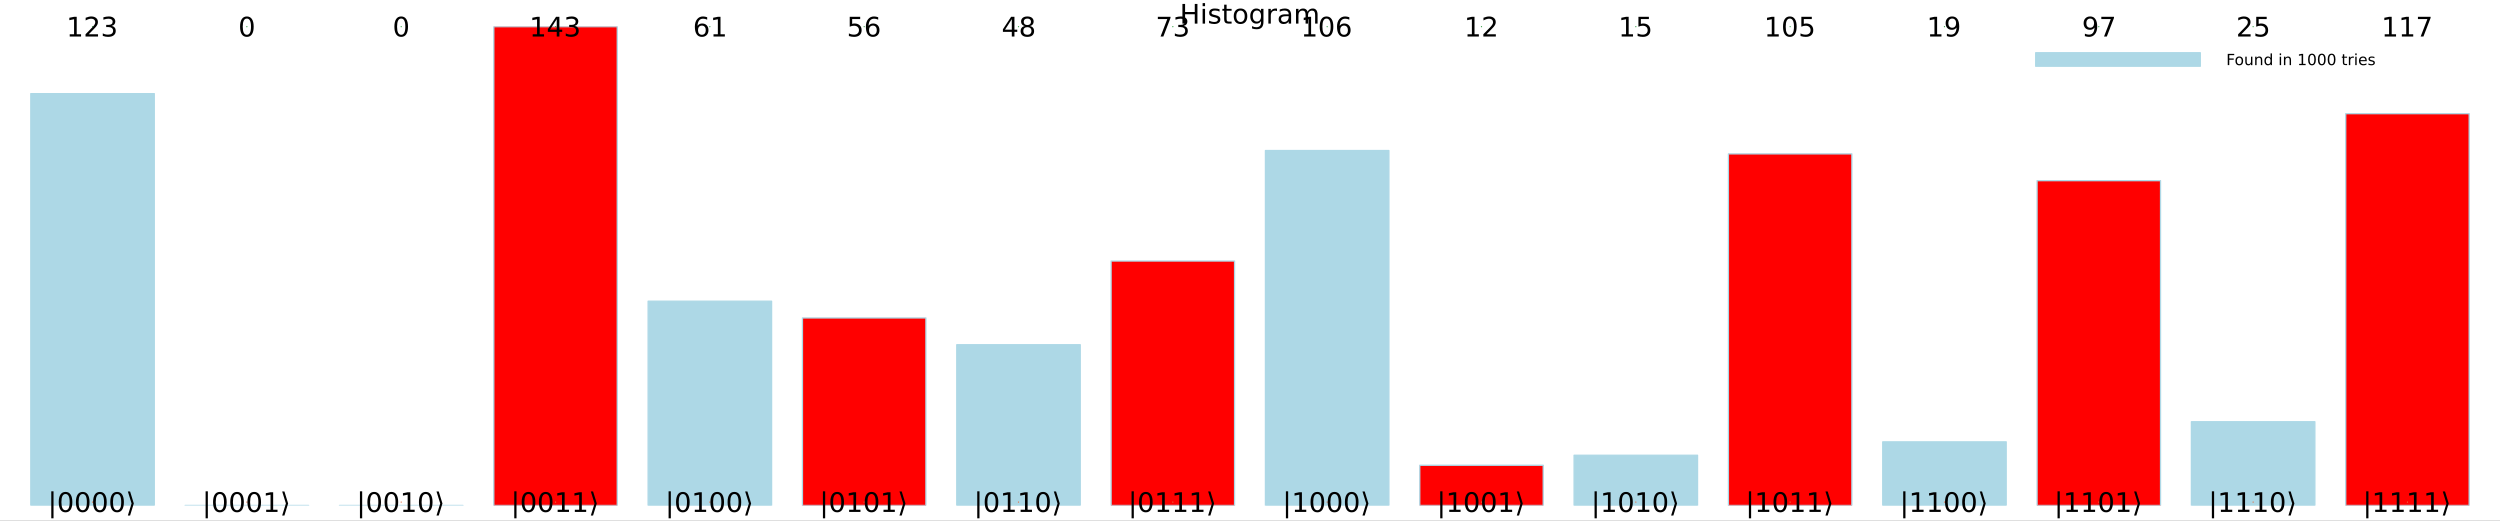 <svg xmlns="http://www.w3.org/2000/svg" xmlns:xlink="http://www.w3.org/1999/xlink" width="1920" height="400" viewBox="0 0 7680 1600">
<rect x="0" y="0" width="7680" height="1600" fill="#333333" stroke="none"/>
<defs>
  <clipPath id="clip830">
    <rect x="0" y="0" width="7680" height="1600"></rect>
  </clipPath>
</defs>
<path clip-path="url(#clip830)" d="M0 1600 L7680 1600 L7680 0 L0 0  Z" fill="#ffffff" fill-rule="evenodd" fill-opacity="1"></path>
<defs>
  <clipPath id="clip831">
    <rect x="1536" y="0" width="5377" height="1600"></rect>
  </clipPath>
</defs>
<path clip-path="url(#clip830)" d="M47.244 1552.76 L7632.76 1552.76 L7632.76 81.892 L47.244 81.892  Z" fill="#ffffff" fill-rule="evenodd" fill-opacity="1"></path>
<defs>
  <clipPath id="clip832">
    <rect x="47" y="81" width="7587" height="1472"></rect>
  </clipPath>
</defs>
<path clip-path="url(#clip830)" d="M3632.41 12.096 L3640.59 12.096 L3640.59 36.888 L3670.33 36.888 L3670.33 12.096 L3678.51 12.096 L3678.51 72.576 L3670.33 72.576 L3670.33 43.774 L3640.59 43.774 L3640.59 72.576 L3632.41 72.576 L3632.41 12.096 Z" fill="#000000" fill-rule="nonzero" fill-opacity="1"></path><path clip-path="url(#clip830)" d="M3694.47 27.206 L3701.92 27.206 L3701.92 72.576 L3694.47 72.576 L3694.47 27.206 M3694.47 9.544 L3701.92 9.544 L3701.92 18.983 L3694.47 18.983 L3694.47 9.544 Z" fill="#000000" fill-rule="nonzero" fill-opacity="1"></path><path clip-path="url(#clip830)" d="M3746.44 28.543 L3746.44 35.591 Q3743.28 33.971 3739.88 33.161 Q3736.48 32.35 3732.83 32.35 Q3727.28 32.35 3724.49 34.052 Q3721.73 35.753 3721.73 39.156 Q3721.73 41.749 3723.72 43.248 Q3725.7 44.706 3731.7 46.043 L3734.25 46.61 Q3742.19 48.311 3745.51 51.43 Q3748.87 54.509 3748.87 60.059 Q3748.87 66.378 3743.85 70.064 Q3738.87 73.751 3730.12 73.751 Q3726.47 73.751 3722.5 73.022 Q3718.57 72.333 3714.2 70.915 L3714.2 63.218 Q3718.33 65.365 3722.34 66.459 Q3726.35 67.512 3730.28 67.512 Q3735.55 67.512 3738.38 65.73 Q3741.22 63.907 3741.22 60.626 Q3741.22 57.588 3739.15 55.967 Q3737.13 54.347 3730.2 52.848 L3727.61 52.24 Q3720.68 50.782 3717.6 47.785 Q3714.52 44.746 3714.52 39.48 Q3714.52 33.08 3719.06 29.596 Q3723.6 26.112 3731.94 26.112 Q3736.07 26.112 3739.72 26.72 Q3743.37 27.327 3746.44 28.543 Z" fill="#000000" fill-rule="nonzero" fill-opacity="1"></path><path clip-path="url(#clip830)" d="M3768.12 14.324 L3768.12 27.206 L3783.47 27.206 L3783.47 32.999 L3768.12 32.999 L3768.12 57.628 Q3768.12 63.178 3769.62 64.758 Q3771.15 66.338 3775.81 66.338 L3783.47 66.338 L3783.47 72.576 L3775.81 72.576 Q3767.18 72.576 3763.9 69.376 Q3760.62 66.135 3760.62 57.628 L3760.62 32.999 L3755.15 32.999 L3755.15 27.206 L3760.62 27.206 L3760.62 14.324 L3768.12 14.324 Z" fill="#000000" fill-rule="nonzero" fill-opacity="1"></path><path clip-path="url(#clip830)" d="M3810.85 32.431 Q3804.86 32.431 3801.37 37.131 Q3797.89 41.789 3797.89 49.931 Q3797.89 58.074 3801.33 62.773 Q3804.82 67.431 3810.85 67.431 Q3816.81 67.431 3820.29 62.732 Q3823.78 58.033 3823.78 49.931 Q3823.78 41.87 3820.29 37.171 Q3816.81 32.431 3810.85 32.431 M3810.85 26.112 Q3820.58 26.112 3826.13 32.431 Q3831.68 38.751 3831.68 49.931 Q3831.68 61.071 3826.13 67.431 Q3820.58 73.751 3810.85 73.751 Q3801.09 73.751 3795.54 67.431 Q3790.03 61.071 3790.03 49.931 Q3790.03 38.751 3795.54 32.431 Q3801.09 26.112 3810.85 26.112 Z" fill="#000000" fill-rule="nonzero" fill-opacity="1"></path><path clip-path="url(#clip830)" d="M3873.89 49.364 Q3873.89 41.263 3870.52 36.806 Q3867.2 32.35 3861.17 32.35 Q3855.17 32.35 3851.81 36.806 Q3848.49 41.263 3848.49 49.364 Q3848.49 57.426 3851.81 61.882 Q3855.17 66.338 3861.17 66.338 Q3867.2 66.338 3870.52 61.882 Q3873.89 57.426 3873.89 49.364 M3881.34 66.945 Q3881.34 78.531 3876.19 84.162 Q3871.05 89.833 3860.44 89.833 Q3856.51 89.833 3853.02 89.225 Q3849.54 88.658 3846.26 87.443 L3846.26 80.192 Q3849.54 81.974 3852.74 82.825 Q3855.94 83.675 3859.26 83.675 Q3866.59 83.675 3870.24 79.827 Q3873.89 76.019 3873.89 68.282 L3873.89 64.596 Q3871.58 68.606 3867.97 70.591 Q3864.37 72.576 3859.34 72.576 Q3851 72.576 3845.89 66.216 Q3840.79 59.856 3840.79 49.364 Q3840.79 38.832 3845.89 32.472 Q3851 26.112 3859.34 26.112 Q3864.37 26.112 3867.97 28.097 Q3871.58 30.082 3873.89 34.092 L3873.89 27.206 L3881.34 27.206 L3881.34 66.945 Z" fill="#000000" fill-rule="nonzero" fill-opacity="1"></path><path clip-path="url(#clip830)" d="M3922.98 34.173 Q3921.73 33.444 3920.23 33.12 Q3918.77 32.756 3916.99 32.756 Q3910.67 32.756 3907.27 36.888 Q3903.9 40.979 3903.9 48.676 L3903.9 72.576 L3896.41 72.576 L3896.41 27.206 L3903.9 27.206 L3903.9 34.254 Q3906.25 30.122 3910.02 28.138 Q3913.79 26.112 3919.17 26.112 Q3919.94 26.112 3920.88 26.234 Q3921.81 26.315 3922.94 26.517 L3922.98 34.173 Z" fill="#000000" fill-rule="nonzero" fill-opacity="1"></path><path clip-path="url(#clip830)" d="M3951.42 49.769 Q3942.39 49.769 3938.9 51.835 Q3935.42 53.901 3935.42 58.884 Q3935.42 62.854 3938.01 65.203 Q3940.64 67.512 3945.14 67.512 Q3951.34 67.512 3955.07 63.137 Q3958.83 58.722 3958.83 51.43 L3958.83 49.769 L3951.42 49.769 M3966.29 46.691 L3966.29 72.576 L3958.83 72.576 L3958.83 65.689 Q3956.28 69.821 3952.47 71.806 Q3948.67 73.751 3943.16 73.751 Q3936.19 73.751 3932.06 69.862 Q3927.97 65.933 3927.97 59.37 Q3927.97 51.714 3933.07 47.825 Q3938.21 43.936 3948.38 43.936 L3958.83 43.936 L3958.83 43.207 Q3958.83 38.062 3955.43 35.267 Q3952.07 32.431 3945.95 32.431 Q3942.06 32.431 3938.38 33.363 Q3934.69 34.295 3931.29 36.158 L3931.29 29.272 Q3935.38 27.692 3939.23 26.922 Q3943.08 26.112 3946.72 26.112 Q3956.56 26.112 3961.43 31.216 Q3966.29 36.32 3966.29 46.691 Z" fill="#000000" fill-rule="nonzero" fill-opacity="1"></path><path clip-path="url(#clip830)" d="M4016.96 35.915 Q4019.76 30.892 4023.65 28.502 Q4027.54 26.112 4032.8 26.112 Q4039.89 26.112 4043.74 31.095 Q4047.59 36.037 4047.59 45.192 L4047.59 72.576 L4040.09 72.576 L4040.09 45.435 Q4040.09 38.913 4037.79 35.753 Q4035.48 32.594 4030.74 32.594 Q4024.94 32.594 4021.58 36.442 Q4018.22 40.29 4018.22 46.934 L4018.22 72.576 L4010.73 72.576 L4010.73 45.435 Q4010.73 38.873 4008.42 35.753 Q4006.11 32.594 4001.29 32.594 Q3995.57 32.594 3992.21 36.482 Q3988.85 40.331 3988.85 46.934 L3988.85 72.576 L3981.36 72.576 L3981.36 27.206 L3988.85 27.206 L3988.85 34.254 Q3991.4 30.082 3994.97 28.097 Q3998.53 26.112 4003.43 26.112 Q4008.38 26.112 4011.82 28.624 Q4015.3 31.135 4016.96 35.915 Z" fill="#000000" fill-rule="nonzero" fill-opacity="1"></path><path clip-path="url(#clip832)" d="M94.653 287.607 L94.653 1552.76 L473.929 1552.76 L473.929 287.607 L94.653 287.607 L94.653 287.607  Z" fill="#add8e6" fill-rule="evenodd" fill-opacity="1"></path>
<polyline clip-path="url(#clip832)" style="stroke:#add8e6; stroke-linecap:round; stroke-linejoin:round; stroke-width:4; stroke-opacity:1; fill:none" points="94.653,287.607 94.653,1552.76 473.929,1552.76 473.929,287.607 94.653,287.607 "></polyline>
<path clip-path="url(#clip832)" d="M568.748 1552.76 L568.748 1552.76 L948.024 1552.76 L948.024 1552.76 L568.748 1552.76 L568.748 1552.76  Z" fill="#ff0000" fill-rule="evenodd" fill-opacity="1"></path>
<polyline clip-path="url(#clip832)" style="stroke:#add8e6; stroke-linecap:round; stroke-linejoin:round; stroke-width:4; stroke-opacity:1; fill:none" points="568.748,1552.76 568.748,1552.76 948.024,1552.76 568.748,1552.76 "></polyline>
<path clip-path="url(#clip832)" d="M1042.84 1552.76 L1042.84 1552.76 L1422.12 1552.76 L1422.12 1552.76 L1042.84 1552.76 L1042.84 1552.76  Z" fill="#add8e6" fill-rule="evenodd" fill-opacity="1"></path>
<polyline clip-path="url(#clip832)" style="stroke:#add8e6; stroke-linecap:round; stroke-linejoin:round; stroke-width:4; stroke-opacity:1; fill:none" points="1042.84,1552.76 1042.84,1552.76 1422.12,1552.76 1042.84,1552.76 "></polyline>
<path clip-path="url(#clip832)" d="M1516.94 81.892 L1516.94 1552.76 L1896.21 1552.76 L1896.21 81.892 L1516.94 81.892 L1516.94 81.892  Z" fill="#ff0000" fill-rule="evenodd" fill-opacity="1"></path>
<polyline clip-path="url(#clip832)" style="stroke:#add8e6; stroke-linecap:round; stroke-linejoin:round; stroke-width:4; stroke-opacity:1; fill:none" points="1516.94,81.892 1516.94,1552.76 1896.21,1552.76 1896.21,81.892 1516.94,81.892 "></polyline>
<path clip-path="url(#clip832)" d="M1991.03 925.325 L1991.03 1552.76 L2370.31 1552.76 L2370.31 925.325 L1991.03 925.325 L1991.03 925.325  Z" fill="#add8e6" fill-rule="evenodd" fill-opacity="1"></path>
<polyline clip-path="url(#clip832)" style="stroke:#add8e6; stroke-linecap:round; stroke-linejoin:round; stroke-width:4; stroke-opacity:1; fill:none" points="1991.03,925.325 1991.03,1552.76 2370.31,1552.76 2370.31,925.325 1991.03,925.325 "></polyline>
<path clip-path="url(#clip832)" d="M2465.13 976.753 L2465.13 1552.76 L2844.4 1552.76 L2844.4 976.753 L2465.13 976.753 L2465.13 976.753  Z" fill="#ff0000" fill-rule="evenodd" fill-opacity="1"></path>
<polyline clip-path="url(#clip832)" style="stroke:#add8e6; stroke-linecap:round; stroke-linejoin:round; stroke-width:4; stroke-opacity:1; fill:none" points="2465.13,976.753 2465.13,1552.76 2844.4,1552.76 2844.4,976.753 2465.13,976.753 "></polyline>
<path clip-path="url(#clip832)" d="M2939.22 1059.04 L2939.22 1552.76 L3318.5 1552.76 L3318.5 1059.04 L2939.22 1059.04 L2939.22 1059.04  Z" fill="#add8e6" fill-rule="evenodd" fill-opacity="1"></path>
<polyline clip-path="url(#clip832)" style="stroke:#add8e6; stroke-linecap:round; stroke-linejoin:round; stroke-width:4; stroke-opacity:1; fill:none" points="2939.22,1059.04 2939.22,1552.76 3318.5,1552.76 3318.5,1059.04 2939.22,1059.04 "></polyline>
<path clip-path="url(#clip832)" d="M3413.31 801.895 L3413.31 1552.76 L3792.59 1552.76 L3792.59 801.895 L3413.31 801.895 L3413.31 801.895  Z" fill="#ff0000" fill-rule="evenodd" fill-opacity="1"></path>
<polyline clip-path="url(#clip832)" style="stroke:#add8e6; stroke-linecap:round; stroke-linejoin:round; stroke-width:4; stroke-opacity:1; fill:none" points="3413.31,801.895 3413.31,1552.76 3792.59,1552.76 3792.59,801.895 3413.31,801.895 "></polyline>
<path clip-path="url(#clip832)" d="M3887.41 462.465 L3887.41 1552.76 L4266.69 1552.76 L4266.69 462.465 L3887.41 462.465 L3887.41 462.465  Z" fill="#add8e6" fill-rule="evenodd" fill-opacity="1"></path>
<polyline clip-path="url(#clip832)" style="stroke:#add8e6; stroke-linecap:round; stroke-linejoin:round; stroke-width:4; stroke-opacity:1; fill:none" points="3887.41,462.465 3887.41,1552.76 4266.69,1552.76 4266.69,462.465 3887.41,462.465 "></polyline>
<path clip-path="url(#clip832)" d="M4361.5 1429.33 L4361.5 1552.76 L4740.78 1552.76 L4740.78 1429.33 L4361.5 1429.33 L4361.5 1429.33  Z" fill="#ff0000" fill-rule="evenodd" fill-opacity="1"></path>
<polyline clip-path="url(#clip832)" style="stroke:#add8e6; stroke-linecap:round; stroke-linejoin:round; stroke-width:4; stroke-opacity:1; fill:none" points="4361.5,1429.33 4361.5,1552.76 4740.78,1552.76 4740.78,1429.33 4361.5,1429.33 "></polyline>
<path clip-path="url(#clip832)" d="M4835.6 1398.47 L4835.6 1552.76 L5214.87 1552.76 L5214.87 1398.47 L4835.6 1398.47 L4835.6 1398.47  Z" fill="#add8e6" fill-rule="evenodd" fill-opacity="1"></path>
<polyline clip-path="url(#clip832)" style="stroke:#add8e6; stroke-linecap:round; stroke-linejoin:round; stroke-width:4; stroke-opacity:1; fill:none" points="4835.6,1398.47 4835.6,1552.76 5214.87,1552.76 5214.87,1398.47 4835.6,1398.47 "></polyline>
<path clip-path="url(#clip832)" d="M5309.69 472.751 L5309.69 1552.76 L5688.97 1552.76 L5688.97 472.751 L5309.69 472.751 L5309.69 472.751  Z" fill="#ff0000" fill-rule="evenodd" fill-opacity="1"></path>
<polyline clip-path="url(#clip832)" style="stroke:#add8e6; stroke-linecap:round; stroke-linejoin:round; stroke-width:4; stroke-opacity:1; fill:none" points="5309.69,472.751 5309.69,1552.76 5688.97,1552.76 5688.97,472.751 5309.69,472.751 "></polyline>
<path clip-path="url(#clip832)" d="M5783.79 1357.33 L5783.79 1552.76 L6163.06 1552.76 L6163.06 1357.33 L5783.79 1357.33 L5783.79 1357.33  Z" fill="#add8e6" fill-rule="evenodd" fill-opacity="1"></path>
<polyline clip-path="url(#clip832)" style="stroke:#add8e6; stroke-linecap:round; stroke-linejoin:round; stroke-width:4; stroke-opacity:1; fill:none" points="5783.79,1357.33 5783.79,1552.76 6163.06,1552.76 6163.06,1357.33 5783.79,1357.33 "></polyline>
<path clip-path="url(#clip832)" d="M6257.88 555.037 L6257.88 1552.76 L6637.16 1552.76 L6637.16 555.037 L6257.88 555.037 L6257.88 555.037  Z" fill="#ff0000" fill-rule="evenodd" fill-opacity="1"></path>
<polyline clip-path="url(#clip832)" style="stroke:#add8e6; stroke-linecap:round; stroke-linejoin:round; stroke-width:4; stroke-opacity:1; fill:none" points="6257.88,555.037 6257.88,1552.76 6637.16,1552.76 6637.16,555.037 6257.88,555.037 "></polyline>
<path clip-path="url(#clip832)" d="M6731.98 1295.61 L6731.98 1552.76 L7111.25 1552.76 L7111.25 1295.61 L6731.98 1295.61 L6731.98 1295.61  Z" fill="#add8e6" fill-rule="evenodd" fill-opacity="1"></path>
<polyline clip-path="url(#clip832)" style="stroke:#add8e6; stroke-linecap:round; stroke-linejoin:round; stroke-width:4; stroke-opacity:1; fill:none" points="6731.98,1295.61 6731.98,1552.76 7111.25,1552.76 7111.25,1295.61 6731.98,1295.61 "></polyline>
<path clip-path="url(#clip832)" d="M7206.07 349.322 L7206.07 1552.76 L7585.35 1552.76 L7585.35 349.322 L7206.07 349.322 L7206.07 349.322  Z" fill="#ff0000" fill-rule="evenodd" fill-opacity="1"></path>
<polyline clip-path="url(#clip832)" style="stroke:#add8e6; stroke-linecap:round; stroke-linejoin:round; stroke-width:4; stroke-opacity:1; fill:none" points="7206.07,349.322 7206.07,1552.76 7585.35,1552.76 7585.35,349.322 7206.07,349.322 "></polyline>
<circle clip-path="url(#clip832)" style="fill:#add8e6; stroke:none; fill-opacity:0" cx="284.291" cy="287.607" r="2"></circle>
<circle clip-path="url(#clip832)" style="fill:#ff0000; stroke:none; fill-opacity:0" cx="758.386" cy="1552.76" r="2"></circle>
<circle clip-path="url(#clip832)" style="fill:#add8e6; stroke:none; fill-opacity:0" cx="1232.48" cy="1552.76" r="2"></circle>
<circle clip-path="url(#clip832)" style="fill:#ff0000; stroke:none; fill-opacity:0" cx="1706.57" cy="81.892" r="2"></circle>
<circle clip-path="url(#clip832)" style="fill:#add8e6; stroke:none; fill-opacity:0" cx="2180.67" cy="925.325" r="2"></circle>
<circle clip-path="url(#clip832)" style="fill:#ff0000; stroke:none; fill-opacity:0" cx="2654.76" cy="976.753" r="2"></circle>
<circle clip-path="url(#clip832)" style="fill:#add8e6; stroke:none; fill-opacity:0" cx="3128.86" cy="1059.04" r="2"></circle>
<circle clip-path="url(#clip832)" style="fill:#ff0000; stroke:none; fill-opacity:0" cx="3602.95" cy="801.895" r="2"></circle>
<circle clip-path="url(#clip832)" style="fill:#add8e6; stroke:none; fill-opacity:0" cx="4077.05" cy="462.465" r="2"></circle>
<circle clip-path="url(#clip832)" style="fill:#ff0000; stroke:none; fill-opacity:0" cx="4551.14" cy="1429.33" r="2"></circle>
<circle clip-path="url(#clip832)" style="fill:#add8e6; stroke:none; fill-opacity:0" cx="5025.24" cy="1398.47" r="2"></circle>
<circle clip-path="url(#clip832)" style="fill:#ff0000; stroke:none; fill-opacity:0" cx="5499.33" cy="472.751" r="2"></circle>
<circle clip-path="url(#clip832)" style="fill:#add8e6; stroke:none; fill-opacity:0" cx="5973.43" cy="1357.33" r="2"></circle>
<circle clip-path="url(#clip832)" style="fill:#ff0000; stroke:none; fill-opacity:0" cx="6447.52" cy="555.037" r="2"></circle>
<circle clip-path="url(#clip832)" style="fill:#add8e6; stroke:none; fill-opacity:0" cx="6921.61" cy="1295.61" r="2"></circle>
<circle clip-path="url(#clip832)" style="fill:#ff0000; stroke:none; fill-opacity:0" cx="7395.71" cy="349.322" r="2"></circle>
<circle clip-path="url(#clip832)" style="fill:#e26f46; stroke:none; fill-opacity:1" cx="284.291" cy="1542.47" r="2"></circle>
<circle clip-path="url(#clip832)" style="fill:#e26f46; stroke:none; fill-opacity:1" cx="758.386" cy="1542.47" r="2"></circle>
<circle clip-path="url(#clip832)" style="fill:#e26f46; stroke:none; fill-opacity:1" cx="1232.48" cy="1542.47" r="2"></circle>
<circle clip-path="url(#clip832)" style="fill:#e26f46; stroke:none; fill-opacity:1" cx="1706.57" cy="1542.47" r="2"></circle>
<circle clip-path="url(#clip832)" style="fill:#e26f46; stroke:none; fill-opacity:1" cx="2180.67" cy="1542.47" r="2"></circle>
<circle clip-path="url(#clip832)" style="fill:#e26f46; stroke:none; fill-opacity:1" cx="2654.76" cy="1542.47" r="2"></circle>
<circle clip-path="url(#clip832)" style="fill:#e26f46; stroke:none; fill-opacity:1" cx="3128.86" cy="1542.47" r="2"></circle>
<circle clip-path="url(#clip832)" style="fill:#e26f46; stroke:none; fill-opacity:1" cx="3602.95" cy="1542.47" r="2"></circle>
<circle clip-path="url(#clip832)" style="fill:#e26f46; stroke:none; fill-opacity:1" cx="4077.05" cy="1542.47" r="2"></circle>
<circle clip-path="url(#clip832)" style="fill:#e26f46; stroke:none; fill-opacity:1" cx="4551.14" cy="1542.47" r="2"></circle>
<circle clip-path="url(#clip832)" style="fill:#e26f46; stroke:none; fill-opacity:1" cx="5025.24" cy="1542.47" r="2"></circle>
<circle clip-path="url(#clip832)" style="fill:#e26f46; stroke:none; fill-opacity:1" cx="5499.33" cy="1542.47" r="2"></circle>
<circle clip-path="url(#clip832)" style="fill:#e26f46; stroke:none; fill-opacity:1" cx="5973.43" cy="1542.47" r="2"></circle>
<circle clip-path="url(#clip832)" style="fill:#e26f46; stroke:none; fill-opacity:1" cx="6447.52" cy="1542.47" r="2"></circle>
<circle clip-path="url(#clip832)" style="fill:#e26f46; stroke:none; fill-opacity:1" cx="6921.61" cy="1542.47" r="2"></circle>
<circle clip-path="url(#clip832)" style="fill:#e26f46; stroke:none; fill-opacity:1" cx="7395.71" cy="1542.47" r="2"></circle>
<path clip-path="url(#clip830)" d="M164.425 1509.31 L164.425 1592.28 L157.539 1592.28 L157.539 1509.31 L164.425 1509.31 Z" fill="#000000" fill-rule="nonzero" fill-opacity="1"></path><path clip-path="url(#clip830)" d="M201.329 1517.62 Q195.009 1517.62 191.809 1523.86 Q188.649 1530.05 188.649 1542.53 Q188.649 1554.97 191.809 1561.21 Q195.009 1567.4 201.329 1567.4 Q207.689 1567.4 210.848 1561.21 Q214.049 1554.97 214.049 1542.53 Q214.049 1530.05 210.848 1523.86 Q207.689 1517.62 201.329 1517.62 M201.329 1511.14 Q211.497 1511.14 216.844 1519.2 Q222.231 1527.22 222.231 1542.53 Q222.231 1557.8 216.844 1565.86 Q211.497 1573.88 201.329 1573.88 Q191.161 1573.88 185.773 1565.86 Q180.426 1557.8 180.426 1542.53 Q180.426 1527.22 185.773 1519.2 Q191.161 1511.14 201.329 1511.14 Z" fill="#000000" fill-rule="nonzero" fill-opacity="1"></path><path clip-path="url(#clip830)" d="M254.112 1517.62 Q247.793 1517.62 244.592 1523.86 Q241.433 1530.05 241.433 1542.53 Q241.433 1554.97 244.592 1561.21 Q247.793 1567.4 254.112 1567.4 Q260.472 1567.4 263.632 1561.21 Q266.832 1554.97 266.832 1542.53 Q266.832 1530.05 263.632 1523.86 Q260.472 1517.62 254.112 1517.62 M254.112 1511.14 Q264.28 1511.14 269.627 1519.2 Q275.015 1527.22 275.015 1542.53 Q275.015 1557.8 269.627 1565.86 Q264.28 1573.88 254.112 1573.88 Q243.944 1573.88 238.557 1565.86 Q233.209 1557.8 233.209 1542.53 Q233.209 1527.22 238.557 1519.2 Q243.944 1511.14 254.112 1511.14 Z" fill="#000000" fill-rule="nonzero" fill-opacity="1"></path><path clip-path="url(#clip830)" d="M306.895 1517.62 Q300.576 1517.62 297.376 1523.86 Q294.216 1530.05 294.216 1542.53 Q294.216 1554.97 297.376 1561.21 Q300.576 1567.4 306.895 1567.4 Q313.255 1567.4 316.415 1561.21 Q319.615 1554.97 319.615 1542.53 Q319.615 1530.05 316.415 1523.86 Q313.255 1517.62 306.895 1517.62 M306.895 1511.14 Q317.063 1511.14 322.41 1519.2 Q327.798 1527.22 327.798 1542.53 Q327.798 1557.8 322.41 1565.86 Q317.063 1573.88 306.895 1573.88 Q296.728 1573.88 291.34 1565.86 Q285.993 1557.8 285.993 1542.53 Q285.993 1527.22 291.34 1519.2 Q296.728 1511.14 306.895 1511.14 Z" fill="#000000" fill-rule="nonzero" fill-opacity="1"></path><path clip-path="url(#clip830)" d="M359.679 1517.62 Q353.359 1517.62 350.159 1523.86 Q346.999 1530.05 346.999 1542.53 Q346.999 1554.97 350.159 1561.21 Q353.359 1567.4 359.679 1567.4 Q366.039 1567.4 369.198 1561.21 Q372.399 1554.97 372.399 1542.53 Q372.399 1530.05 369.198 1523.86 Q366.039 1517.62 359.679 1517.62 M359.679 1511.14 Q369.846 1511.14 375.194 1519.2 Q380.581 1527.22 380.581 1542.53 Q380.581 1557.8 375.194 1565.86 Q369.846 1573.88 359.679 1573.88 Q349.511 1573.88 344.123 1565.86 Q338.776 1557.8 338.776 1542.53 Q338.776 1527.22 344.123 1519.2 Q349.511 1511.14 359.679 1511.14 Z" fill="#000000" fill-rule="nonzero" fill-opacity="1"></path><path clip-path="url(#clip830)" d="M411.044 1546.7 L399.621 1583.65 L392.734 1583.65 L404.158 1546.7 L392.734 1509.76 L399.621 1509.76 L411.044 1546.7 Z" fill="#000000" fill-rule="nonzero" fill-opacity="1"></path><path clip-path="url(#clip830)" d="M638.52 1509.31 L638.52 1592.28 L631.633 1592.28 L631.633 1509.31 L638.52 1509.31 Z" fill="#000000" fill-rule="nonzero" fill-opacity="1"></path><path clip-path="url(#clip830)" d="M675.423 1517.62 Q669.104 1517.62 665.904 1523.86 Q662.744 1530.05 662.744 1542.53 Q662.744 1554.97 665.904 1561.21 Q669.104 1567.4 675.423 1567.4 Q681.783 1567.4 684.943 1561.21 Q688.143 1554.97 688.143 1542.53 Q688.143 1530.05 684.943 1523.86 Q681.783 1517.62 675.423 1517.62 M675.423 1511.14 Q685.591 1511.14 690.938 1519.2 Q696.326 1527.22 696.326 1542.53 Q696.326 1557.8 690.938 1565.86 Q685.591 1573.88 675.423 1573.88 Q665.256 1573.88 659.868 1565.86 Q654.521 1557.8 654.521 1542.53 Q654.521 1527.22 659.868 1519.2 Q665.256 1511.14 675.423 1511.14 Z" fill="#000000" fill-rule="nonzero" fill-opacity="1"></path><path clip-path="url(#clip830)" d="M728.207 1517.62 Q721.887 1517.62 718.687 1523.86 Q715.527 1530.05 715.527 1542.53 Q715.527 1554.97 718.687 1561.21 Q721.887 1567.4 728.207 1567.4 Q734.567 1567.4 737.726 1561.21 Q740.926 1554.97 740.926 1542.53 Q740.926 1530.05 737.726 1523.86 Q734.567 1517.62 728.207 1517.62 M728.207 1511.14 Q738.374 1511.14 743.722 1519.2 Q749.109 1527.22 749.109 1542.53 Q749.109 1557.8 743.722 1565.86 Q738.374 1573.88 728.207 1573.88 Q718.039 1573.88 712.651 1565.86 Q707.304 1557.8 707.304 1542.53 Q707.304 1527.22 712.651 1519.2 Q718.039 1511.14 728.207 1511.14 Z" fill="#000000" fill-rule="nonzero" fill-opacity="1"></path><path clip-path="url(#clip830)" d="M780.99 1517.62 Q774.67 1517.62 771.47 1523.86 Q768.311 1530.05 768.311 1542.53 Q768.311 1554.97 771.47 1561.21 Q774.67 1567.4 780.99 1567.4 Q787.35 1567.4 790.509 1561.21 Q793.71 1554.97 793.71 1542.53 Q793.71 1530.05 790.509 1523.86 Q787.35 1517.62 780.99 1517.62 M780.99 1511.14 Q791.158 1511.14 796.505 1519.2 Q801.893 1527.22 801.893 1542.53 Q801.893 1557.8 796.505 1565.86 Q791.158 1573.88 780.99 1573.88 Q770.822 1573.88 765.434 1565.86 Q760.087 1557.8 760.087 1542.53 Q760.087 1527.22 765.434 1519.2 Q770.822 1511.14 780.99 1511.14 Z" fill="#000000" fill-rule="nonzero" fill-opacity="1"></path><path clip-path="url(#clip830)" d="M817.691 1565.82 L831.059 1565.82 L831.059 1519.68 L816.516 1522.6 L816.516 1515.15 L830.978 1512.23 L839.161 1512.23 L839.161 1565.82 L852.529 1565.82 L852.529 1572.71 L817.691 1572.71 L817.691 1565.82 Z" fill="#000000" fill-rule="nonzero" fill-opacity="1"></path><path clip-path="url(#clip830)" d="M885.139 1546.7 L873.715 1583.65 L866.829 1583.65 L878.252 1546.7 L866.829 1509.76 L873.715 1509.76 L885.139 1546.7 Z" fill="#000000" fill-rule="nonzero" fill-opacity="1"></path><path clip-path="url(#clip830)" d="M1112.61 1509.31 L1112.61 1592.28 L1105.73 1592.28 L1105.73 1509.31 L1112.61 1509.31 Z" fill="#000000" fill-rule="nonzero" fill-opacity="1"></path><path clip-path="url(#clip830)" d="M1149.52 1517.62 Q1143.2 1517.62 1140 1523.86 Q1136.84 1530.05 1136.84 1542.53 Q1136.84 1554.97 1140 1561.21 Q1143.2 1567.4 1149.52 1567.4 Q1155.88 1567.4 1159.04 1561.21 Q1162.24 1554.97 1162.24 1542.53 Q1162.24 1530.05 1159.04 1523.86 Q1155.88 1517.62 1149.52 1517.62 M1149.52 1511.14 Q1159.69 1511.14 1165.03 1519.2 Q1170.42 1527.22 1170.42 1542.53 Q1170.42 1557.8 1165.03 1565.86 Q1159.69 1573.88 1149.52 1573.88 Q1139.35 1573.88 1133.96 1565.86 Q1128.62 1557.8 1128.62 1542.53 Q1128.62 1527.22 1133.96 1519.2 Q1139.35 1511.14 1149.52 1511.14 Z" fill="#000000" fill-rule="nonzero" fill-opacity="1"></path><path clip-path="url(#clip830)" d="M1202.3 1517.62 Q1195.98 1517.62 1192.78 1523.86 Q1189.62 1530.05 1189.62 1542.53 Q1189.62 1554.97 1192.78 1561.21 Q1195.98 1567.4 1202.3 1567.4 Q1208.66 1567.4 1211.82 1561.21 Q1215.02 1554.97 1215.02 1542.53 Q1215.02 1530.05 1211.82 1523.86 Q1208.66 1517.62 1202.3 1517.62 M1202.3 1511.14 Q1212.47 1511.14 1217.82 1519.2 Q1223.2 1527.22 1223.2 1542.53 Q1223.2 1557.8 1217.82 1565.86 Q1212.47 1573.88 1202.3 1573.88 Q1192.13 1573.88 1186.75 1565.86 Q1181.4 1557.8 1181.4 1542.53 Q1181.4 1527.22 1186.75 1519.2 Q1192.13 1511.14 1202.3 1511.14 Z" fill="#000000" fill-rule="nonzero" fill-opacity="1"></path><path clip-path="url(#clip830)" d="M1239 1565.82 L1252.37 1565.82 L1252.37 1519.68 L1237.83 1522.6 L1237.83 1515.15 L1252.29 1512.23 L1260.47 1512.23 L1260.47 1565.82 L1273.84 1565.82 L1273.84 1572.71 L1239 1572.71 L1239 1565.82 Z" fill="#000000" fill-rule="nonzero" fill-opacity="1"></path><path clip-path="url(#clip830)" d="M1307.87 1517.62 Q1301.55 1517.62 1298.35 1523.86 Q1295.19 1530.05 1295.19 1542.53 Q1295.19 1554.97 1298.35 1561.21 Q1301.55 1567.4 1307.87 1567.4 Q1314.23 1567.4 1317.39 1561.21 Q1320.59 1554.97 1320.59 1542.53 Q1320.59 1530.05 1317.39 1523.86 Q1314.23 1517.62 1307.87 1517.62 M1307.87 1511.14 Q1318.04 1511.14 1323.38 1519.2 Q1328.77 1527.22 1328.77 1542.53 Q1328.77 1557.8 1323.38 1565.86 Q1318.04 1573.88 1307.87 1573.88 Q1297.7 1573.88 1292.31 1565.86 Q1286.96 1557.8 1286.96 1542.53 Q1286.96 1527.22 1292.31 1519.2 Q1297.7 1511.14 1307.87 1511.14 Z" fill="#000000" fill-rule="nonzero" fill-opacity="1"></path><path clip-path="url(#clip830)" d="M1359.23 1546.7 L1347.81 1583.65 L1340.92 1583.65 L1352.35 1546.7 L1340.92 1509.76 L1347.81 1509.76 L1359.23 1546.7 Z" fill="#000000" fill-rule="nonzero" fill-opacity="1"></path><path clip-path="url(#clip830)" d="M1586.71 1509.31 L1586.71 1592.28 L1579.82 1592.28 L1579.82 1509.31 L1586.71 1509.31 Z" fill="#000000" fill-rule="nonzero" fill-opacity="1"></path><path clip-path="url(#clip830)" d="M1623.61 1517.62 Q1617.29 1517.62 1614.09 1523.86 Q1610.93 1530.05 1610.93 1542.53 Q1610.93 1554.97 1614.09 1561.21 Q1617.29 1567.4 1623.61 1567.4 Q1629.97 1567.4 1633.13 1561.21 Q1636.33 1554.97 1636.33 1542.53 Q1636.33 1530.05 1633.13 1523.86 Q1629.97 1517.62 1623.61 1517.62 M1623.61 1511.14 Q1633.78 1511.14 1639.13 1519.2 Q1644.51 1527.22 1644.51 1542.53 Q1644.51 1557.8 1639.13 1565.86 Q1633.78 1573.88 1623.61 1573.88 Q1613.44 1573.88 1608.06 1565.86 Q1602.71 1557.8 1602.71 1542.53 Q1602.71 1527.22 1608.06 1519.2 Q1613.44 1511.14 1623.61 1511.14 Z" fill="#000000" fill-rule="nonzero" fill-opacity="1"></path><path clip-path="url(#clip830)" d="M1676.4 1517.62 Q1670.08 1517.62 1666.88 1523.86 Q1663.72 1530.05 1663.72 1542.53 Q1663.72 1554.97 1666.88 1561.21 Q1670.08 1567.4 1676.4 1567.4 Q1682.76 1567.4 1685.92 1561.21 Q1689.12 1554.97 1689.12 1542.53 Q1689.12 1530.05 1685.92 1523.86 Q1682.76 1517.62 1676.4 1517.62 M1676.4 1511.14 Q1686.56 1511.14 1691.91 1519.2 Q1697.3 1527.22 1697.3 1542.53 Q1697.3 1557.8 1691.91 1565.86 Q1686.56 1573.88 1676.4 1573.88 Q1666.23 1573.88 1660.84 1565.86 Q1655.49 1557.8 1655.49 1542.53 Q1655.49 1527.22 1660.84 1519.2 Q1666.23 1511.14 1676.4 1511.14 Z" fill="#000000" fill-rule="nonzero" fill-opacity="1"></path><path clip-path="url(#clip830)" d="M1713.1 1565.82 L1726.46 1565.82 L1726.46 1519.68 L1711.92 1522.6 L1711.92 1515.15 L1726.38 1512.23 L1734.57 1512.23 L1734.57 1565.82 L1747.93 1565.82 L1747.93 1572.71 L1713.1 1572.71 L1713.1 1565.82 Z" fill="#000000" fill-rule="nonzero" fill-opacity="1"></path><path clip-path="url(#clip830)" d="M1765.88 1565.82 L1779.25 1565.82 L1779.25 1519.68 L1764.71 1522.6 L1764.71 1515.15 L1779.17 1512.23 L1787.35 1512.23 L1787.35 1565.82 L1800.72 1565.82 L1800.72 1572.71 L1765.88 1572.71 L1765.88 1565.82 Z" fill="#000000" fill-rule="nonzero" fill-opacity="1"></path><path clip-path="url(#clip830)" d="M1833.33 1546.7 L1821.9 1583.65 L1815.02 1583.65 L1826.44 1546.7 L1815.02 1509.76 L1821.9 1509.76 L1833.33 1546.7 Z" fill="#000000" fill-rule="nonzero" fill-opacity="1"></path><path clip-path="url(#clip830)" d="M2060.8 1509.31 L2060.8 1592.28 L2053.92 1592.28 L2053.92 1509.31 L2060.8 1509.31 Z" fill="#000000" fill-rule="nonzero" fill-opacity="1"></path><path clip-path="url(#clip830)" d="M2097.71 1517.62 Q2091.39 1517.62 2088.19 1523.86 Q2085.03 1530.05 2085.03 1542.53 Q2085.03 1554.97 2088.19 1561.21 Q2091.39 1567.4 2097.71 1567.4 Q2104.07 1567.4 2107.23 1561.21 Q2110.43 1554.97 2110.43 1542.53 Q2110.43 1530.05 2107.23 1523.86 Q2104.07 1517.62 2097.71 1517.62 M2097.71 1511.14 Q2107.87 1511.14 2113.22 1519.2 Q2118.61 1527.22 2118.61 1542.53 Q2118.61 1557.8 2113.22 1565.86 Q2107.87 1573.88 2097.71 1573.88 Q2087.54 1573.88 2082.15 1565.86 Q2076.8 1557.8 2076.8 1542.53 Q2076.8 1527.22 2082.15 1519.2 Q2087.54 1511.14 2097.71 1511.14 Z" fill="#000000" fill-rule="nonzero" fill-opacity="1"></path><path clip-path="url(#clip830)" d="M2134.41 1565.82 L2147.78 1565.82 L2147.78 1519.68 L2133.23 1522.6 L2133.23 1515.15 L2147.69 1512.23 L2155.88 1512.23 L2155.88 1565.82 L2169.25 1565.82 L2169.25 1572.71 L2134.41 1572.71 L2134.41 1565.82 Z" fill="#000000" fill-rule="nonzero" fill-opacity="1"></path><path clip-path="url(#clip830)" d="M2203.27 1517.62 Q2196.95 1517.62 2193.75 1523.86 Q2190.59 1530.05 2190.59 1542.53 Q2190.59 1554.97 2193.75 1561.21 Q2196.95 1567.4 2203.27 1567.4 Q2209.63 1567.4 2212.79 1561.21 Q2215.99 1554.97 2215.99 1542.53 Q2215.99 1530.05 2212.79 1523.86 Q2209.63 1517.62 2203.27 1517.62 M2203.27 1511.14 Q2213.44 1511.14 2218.79 1519.2 Q2224.18 1527.22 2224.18 1542.53 Q2224.18 1557.8 2218.79 1565.86 Q2213.44 1573.88 2203.27 1573.88 Q2193.11 1573.88 2187.72 1565.86 Q2182.37 1557.8 2182.37 1542.53 Q2182.37 1527.22 2187.72 1519.2 Q2193.11 1511.14 2203.27 1511.14 Z" fill="#000000" fill-rule="nonzero" fill-opacity="1"></path><path clip-path="url(#clip830)" d="M2256.06 1517.62 Q2249.74 1517.62 2246.54 1523.86 Q2243.38 1530.05 2243.38 1542.53 Q2243.38 1554.97 2246.54 1561.21 Q2249.74 1567.4 2256.06 1567.4 Q2262.42 1567.4 2265.58 1561.21 Q2268.78 1554.97 2268.78 1542.53 Q2268.78 1530.05 2265.58 1523.86 Q2262.42 1517.62 2256.06 1517.62 M2256.06 1511.14 Q2266.22 1511.14 2271.57 1519.2 Q2276.96 1527.22 2276.96 1542.53 Q2276.96 1557.8 2271.57 1565.86 Q2266.22 1573.88 2256.06 1573.88 Q2245.89 1573.88 2240.5 1565.86 Q2235.15 1557.8 2235.15 1542.53 Q2235.15 1527.22 2240.5 1519.2 Q2245.89 1511.14 2256.06 1511.14 Z" fill="#000000" fill-rule="nonzero" fill-opacity="1"></path><path clip-path="url(#clip830)" d="M2307.42 1546.7 L2296 1583.65 L2289.11 1583.65 L2300.54 1546.7 L2289.11 1509.76 L2296 1509.76 L2307.42 1546.7 Z" fill="#000000" fill-rule="nonzero" fill-opacity="1"></path><path clip-path="url(#clip830)" d="M2534.9 1509.31 L2534.9 1592.28 L2528.01 1592.28 L2528.01 1509.31 L2534.9 1509.31 Z" fill="#000000" fill-rule="nonzero" fill-opacity="1"></path><path clip-path="url(#clip830)" d="M2571.8 1517.62 Q2565.48 1517.62 2562.28 1523.86 Q2559.12 1530.05 2559.12 1542.53 Q2559.12 1554.97 2562.28 1561.21 Q2565.48 1567.4 2571.8 1567.4 Q2578.16 1567.4 2581.32 1561.21 Q2584.52 1554.97 2584.52 1542.53 Q2584.52 1530.05 2581.32 1523.86 Q2578.16 1517.62 2571.8 1517.62 M2571.8 1511.14 Q2581.97 1511.14 2587.32 1519.2 Q2592.7 1527.22 2592.7 1542.53 Q2592.7 1557.8 2587.32 1565.86 Q2581.97 1573.88 2571.8 1573.88 Q2561.63 1573.88 2556.25 1565.86 Q2550.9 1557.8 2550.9 1542.53 Q2550.9 1527.22 2556.25 1519.2 Q2561.63 1511.14 2571.8 1511.14 Z" fill="#000000" fill-rule="nonzero" fill-opacity="1"></path><path clip-path="url(#clip830)" d="M2608.5 1565.82 L2621.87 1565.82 L2621.87 1519.68 L2607.33 1522.6 L2607.33 1515.15 L2621.79 1512.23 L2629.97 1512.23 L2629.97 1565.82 L2643.34 1565.82 L2643.34 1572.71 L2608.5 1572.71 L2608.5 1565.82 Z" fill="#000000" fill-rule="nonzero" fill-opacity="1"></path><path clip-path="url(#clip830)" d="M2677.37 1517.62 Q2671.05 1517.62 2667.85 1523.86 Q2664.69 1530.05 2664.69 1542.53 Q2664.69 1554.97 2667.85 1561.21 Q2671.05 1567.4 2677.37 1567.4 Q2683.73 1567.4 2686.89 1561.21 Q2690.09 1554.97 2690.09 1542.53 Q2690.09 1530.05 2686.89 1523.86 Q2683.73 1517.62 2677.37 1517.62 M2677.37 1511.14 Q2687.54 1511.14 2692.88 1519.2 Q2698.27 1527.22 2698.27 1542.53 Q2698.27 1557.8 2692.88 1565.86 Q2687.54 1573.88 2677.37 1573.88 Q2667.2 1573.88 2661.81 1565.86 Q2656.47 1557.8 2656.47 1542.53 Q2656.47 1527.22 2661.81 1519.2 Q2667.2 1511.14 2677.37 1511.14 Z" fill="#000000" fill-rule="nonzero" fill-opacity="1"></path><path clip-path="url(#clip830)" d="M2714.07 1565.82 L2727.44 1565.82 L2727.44 1519.68 L2712.89 1522.6 L2712.89 1515.15 L2727.36 1512.23 L2735.54 1512.23 L2735.54 1565.82 L2748.91 1565.82 L2748.91 1572.71 L2714.07 1572.71 L2714.07 1565.82 Z" fill="#000000" fill-rule="nonzero" fill-opacity="1"></path><path clip-path="url(#clip830)" d="M2781.52 1546.7 L2770.09 1583.65 L2763.21 1583.65 L2774.63 1546.7 L2763.21 1509.76 L2770.09 1509.76 L2781.52 1546.7 Z" fill="#000000" fill-rule="nonzero" fill-opacity="1"></path><path clip-path="url(#clip830)" d="M3008.99 1509.31 L3008.99 1592.28 L3002.11 1592.28 L3002.11 1509.31 L3008.99 1509.31 Z" fill="#000000" fill-rule="nonzero" fill-opacity="1"></path><path clip-path="url(#clip830)" d="M3045.9 1517.62 Q3039.58 1517.62 3036.38 1523.86 Q3033.22 1530.05 3033.22 1542.53 Q3033.22 1554.97 3036.38 1561.21 Q3039.58 1567.4 3045.9 1567.4 Q3052.26 1567.4 3055.42 1561.21 Q3058.62 1554.97 3058.62 1542.53 Q3058.62 1530.05 3055.42 1523.86 Q3052.26 1517.62 3045.9 1517.62 M3045.9 1511.14 Q3056.06 1511.14 3061.41 1519.2 Q3066.8 1527.22 3066.8 1542.53 Q3066.8 1557.8 3061.41 1565.86 Q3056.06 1573.88 3045.9 1573.88 Q3035.73 1573.88 3030.34 1565.86 Q3024.99 1557.8 3024.99 1542.53 Q3024.99 1527.22 3030.34 1519.2 Q3035.73 1511.14 3045.9 1511.14 Z" fill="#000000" fill-rule="nonzero" fill-opacity="1"></path><path clip-path="url(#clip830)" d="M3082.6 1565.82 L3095.96 1565.82 L3095.96 1519.68 L3081.42 1522.6 L3081.42 1515.15 L3095.88 1512.23 L3104.07 1512.23 L3104.07 1565.82 L3117.43 1565.82 L3117.43 1572.71 L3082.6 1572.71 L3082.6 1565.82 Z" fill="#000000" fill-rule="nonzero" fill-opacity="1"></path><path clip-path="url(#clip830)" d="M3135.38 1565.82 L3148.75 1565.82 L3148.75 1519.68 L3134.21 1522.6 L3134.21 1515.15 L3148.67 1512.23 L3156.85 1512.23 L3156.85 1565.82 L3170.22 1565.82 L3170.22 1572.71 L3135.38 1572.71 L3135.38 1565.82 Z" fill="#000000" fill-rule="nonzero" fill-opacity="1"></path><path clip-path="url(#clip830)" d="M3204.25 1517.62 Q3197.93 1517.62 3194.73 1523.86 Q3191.57 1530.05 3191.57 1542.53 Q3191.57 1554.97 3194.73 1561.21 Q3197.93 1567.4 3204.25 1567.4 Q3210.61 1567.4 3213.77 1561.21 Q3216.97 1554.97 3216.97 1542.53 Q3216.97 1530.05 3213.77 1523.86 Q3210.61 1517.62 3204.25 1517.62 M3204.25 1511.14 Q3214.41 1511.14 3219.76 1519.2 Q3225.15 1527.22 3225.15 1542.53 Q3225.15 1557.8 3219.76 1565.86 Q3214.41 1573.88 3204.25 1573.88 Q3194.08 1573.88 3188.69 1565.86 Q3183.34 1557.8 3183.34 1542.53 Q3183.34 1527.22 3188.69 1519.2 Q3194.08 1511.14 3204.25 1511.14 Z" fill="#000000" fill-rule="nonzero" fill-opacity="1"></path><path clip-path="url(#clip830)" d="M3255.61 1546.7 L3244.19 1583.65 L3237.3 1583.65 L3248.72 1546.7 L3237.3 1509.76 L3244.19 1509.76 L3255.61 1546.7 Z" fill="#000000" fill-rule="nonzero" fill-opacity="1"></path><path clip-path="url(#clip830)" d="M3483.09 1509.31 L3483.09 1592.28 L3476.2 1592.28 L3476.2 1509.31 L3483.09 1509.31 Z" fill="#000000" fill-rule="nonzero" fill-opacity="1"></path><path clip-path="url(#clip830)" d="M3519.99 1517.62 Q3513.67 1517.62 3510.47 1523.86 Q3507.31 1530.05 3507.31 1542.53 Q3507.31 1554.97 3510.47 1561.21 Q3513.67 1567.4 3519.99 1567.4 Q3526.35 1567.4 3529.51 1561.21 Q3532.71 1554.97 3532.71 1542.53 Q3532.71 1530.05 3529.51 1523.86 Q3526.35 1517.62 3519.99 1517.62 M3519.99 1511.14 Q3530.16 1511.14 3535.51 1519.2 Q3540.89 1527.22 3540.89 1542.53 Q3540.89 1557.8 3535.51 1565.86 Q3530.16 1573.88 3519.99 1573.88 Q3509.82 1573.88 3504.43 1565.86 Q3499.09 1557.8 3499.09 1542.53 Q3499.09 1527.22 3504.43 1519.2 Q3509.82 1511.14 3519.99 1511.14 Z" fill="#000000" fill-rule="nonzero" fill-opacity="1"></path><path clip-path="url(#clip830)" d="M3556.69 1565.82 L3570.06 1565.82 L3570.06 1519.68 L3555.52 1522.6 L3555.52 1515.15 L3569.98 1512.23 L3578.16 1512.23 L3578.16 1565.82 L3591.53 1565.82 L3591.53 1572.71 L3556.69 1572.71 L3556.69 1565.82 Z" fill="#000000" fill-rule="nonzero" fill-opacity="1"></path><path clip-path="url(#clip830)" d="M3609.47 1565.82 L3622.84 1565.82 L3622.84 1519.68 L3608.3 1522.6 L3608.3 1515.15 L3622.76 1512.23 L3630.94 1512.23 L3630.94 1565.82 L3644.31 1565.82 L3644.31 1572.71 L3609.47 1572.71 L3609.47 1565.82 Z" fill="#000000" fill-rule="nonzero" fill-opacity="1"></path><path clip-path="url(#clip830)" d="M3662.26 1565.82 L3675.63 1565.82 L3675.63 1519.68 L3661.08 1522.6 L3661.08 1515.15 L3675.54 1512.23 L3683.73 1512.23 L3683.73 1565.82 L3697.1 1565.82 L3697.1 1572.71 L3662.26 1572.71 L3662.26 1565.82 Z" fill="#000000" fill-rule="nonzero" fill-opacity="1"></path><path clip-path="url(#clip830)" d="M3729.71 1546.7 L3718.28 1583.65 L3711.4 1583.65 L3722.82 1546.7 L3711.4 1509.76 L3718.28 1509.76 L3729.71 1546.7 Z" fill="#000000" fill-rule="nonzero" fill-opacity="1"></path><path clip-path="url(#clip830)" d="M3957.18 1509.31 L3957.18 1592.28 L3950.29 1592.28 L3950.29 1509.31 L3957.18 1509.31 Z" fill="#000000" fill-rule="nonzero" fill-opacity="1"></path><path clip-path="url(#clip830)" d="M3978 1565.82 L3991.37 1565.82 L3991.37 1519.68 L3976.83 1522.6 L3976.83 1515.15 L3991.29 1512.23 L3999.47 1512.23 L3999.47 1565.82 L4012.84 1565.82 L4012.84 1572.71 L3978 1572.71 L3978 1565.82 Z" fill="#000000" fill-rule="nonzero" fill-opacity="1"></path><path clip-path="url(#clip830)" d="M4046.87 1517.62 Q4040.55 1517.62 4037.35 1523.86 Q4034.19 1530.05 4034.19 1542.53 Q4034.19 1554.97 4037.35 1561.21 Q4040.55 1567.4 4046.87 1567.4 Q4053.23 1567.4 4056.39 1561.21 Q4059.59 1554.97 4059.59 1542.53 Q4059.59 1530.05 4056.39 1523.86 Q4053.23 1517.62 4046.87 1517.62 M4046.87 1511.14 Q4057.04 1511.14 4062.38 1519.2 Q4067.77 1527.22 4067.77 1542.53 Q4067.77 1557.8 4062.38 1565.86 Q4057.04 1573.88 4046.87 1573.88 Q4036.7 1573.88 4031.31 1565.86 Q4025.97 1557.8 4025.97 1542.53 Q4025.97 1527.22 4031.31 1519.2 Q4036.7 1511.14 4046.87 1511.14 Z" fill="#000000" fill-rule="nonzero" fill-opacity="1"></path><path clip-path="url(#clip830)" d="M4099.65 1517.62 Q4093.33 1517.62 4090.13 1523.86 Q4086.97 1530.05 4086.97 1542.53 Q4086.97 1554.97 4090.13 1561.21 Q4093.33 1567.4 4099.65 1567.4 Q4106.01 1567.4 4109.17 1561.21 Q4112.37 1554.97 4112.37 1542.53 Q4112.37 1530.05 4109.17 1523.86 Q4106.01 1517.62 4099.65 1517.62 M4099.65 1511.14 Q4109.82 1511.14 4115.17 1519.2 Q4120.55 1527.22 4120.55 1542.53 Q4120.55 1557.8 4115.17 1565.86 Q4109.82 1573.88 4099.65 1573.88 Q4089.48 1573.88 4084.1 1565.86 Q4078.75 1557.8 4078.75 1542.53 Q4078.75 1527.22 4084.1 1519.2 Q4089.48 1511.14 4099.65 1511.14 Z" fill="#000000" fill-rule="nonzero" fill-opacity="1"></path><path clip-path="url(#clip830)" d="M4152.43 1517.62 Q4146.12 1517.62 4142.91 1523.86 Q4139.76 1530.05 4139.76 1542.53 Q4139.76 1554.97 4142.91 1561.21 Q4146.12 1567.4 4152.43 1567.4 Q4158.79 1567.4 4161.95 1561.21 Q4165.15 1554.97 4165.15 1542.53 Q4165.15 1530.05 4161.95 1523.86 Q4158.79 1517.62 4152.43 1517.62 M4152.43 1511.14 Q4162.6 1511.14 4167.95 1519.2 Q4173.34 1527.22 4173.34 1542.53 Q4173.34 1557.8 4167.95 1565.86 Q4162.6 1573.88 4152.43 1573.88 Q4142.27 1573.88 4136.88 1565.86 Q4131.53 1557.8 4131.53 1542.53 Q4131.53 1527.22 4136.88 1519.2 Q4142.27 1511.14 4152.43 1511.14 Z" fill="#000000" fill-rule="nonzero" fill-opacity="1"></path><path clip-path="url(#clip830)" d="M4203.8 1546.7 L4192.38 1583.65 L4185.49 1583.65 L4196.91 1546.7 L4185.49 1509.76 L4192.38 1509.76 L4203.8 1546.7 Z" fill="#000000" fill-rule="nonzero" fill-opacity="1"></path><path clip-path="url(#clip830)" d="M4431.28 1509.31 L4431.28 1592.28 L4424.39 1592.28 L4424.39 1509.31 L4431.28 1509.31 Z" fill="#000000" fill-rule="nonzero" fill-opacity="1"></path><path clip-path="url(#clip830)" d="M4452.1 1565.82 L4465.47 1565.82 L4465.47 1519.68 L4450.92 1522.6 L4450.92 1515.15 L4465.38 1512.23 L4473.57 1512.23 L4473.57 1565.82 L4486.93 1565.82 L4486.93 1572.71 L4452.1 1572.71 L4452.1 1565.82 Z" fill="#000000" fill-rule="nonzero" fill-opacity="1"></path><path clip-path="url(#clip830)" d="M4520.96 1517.62 Q4514.64 1517.62 4511.44 1523.86 Q4508.28 1530.05 4508.28 1542.53 Q4508.28 1554.97 4511.44 1561.21 Q4514.64 1567.4 4520.96 1567.4 Q4527.32 1567.4 4530.48 1561.21 Q4533.68 1554.97 4533.68 1542.53 Q4533.68 1530.05 4530.48 1523.86 Q4527.32 1517.62 4520.96 1517.62 M4520.96 1511.14 Q4531.13 1511.14 4536.48 1519.2 Q4541.87 1527.22 4541.87 1542.53 Q4541.87 1557.8 4536.48 1565.86 Q4531.13 1573.88 4520.96 1573.88 Q4510.79 1573.88 4505.41 1565.86 Q4500.06 1557.8 4500.06 1542.53 Q4500.06 1527.22 4505.41 1519.2 Q4510.79 1511.14 4520.96 1511.14 Z" fill="#000000" fill-rule="nonzero" fill-opacity="1"></path><path clip-path="url(#clip830)" d="M4573.75 1517.62 Q4567.43 1517.62 4564.23 1523.86 Q4561.07 1530.05 4561.07 1542.53 Q4561.07 1554.97 4564.23 1561.21 Q4567.43 1567.4 4573.75 1567.4 Q4580.11 1567.4 4583.27 1561.21 Q4586.47 1554.97 4586.47 1542.53 Q4586.47 1530.05 4583.27 1523.86 Q4580.11 1517.62 4573.75 1517.62 M4573.75 1511.14 Q4583.91 1511.14 4589.26 1519.2 Q4594.65 1527.22 4594.65 1542.53 Q4594.65 1557.8 4589.26 1565.86 Q4583.91 1573.88 4573.75 1573.88 Q4563.58 1573.88 4558.19 1565.86 Q4552.84 1557.8 4552.84 1542.53 Q4552.84 1527.22 4558.19 1519.2 Q4563.58 1511.14 4573.75 1511.14 Z" fill="#000000" fill-rule="nonzero" fill-opacity="1"></path><path clip-path="url(#clip830)" d="M4610.45 1565.82 L4623.81 1565.82 L4623.81 1519.68 L4609.27 1522.6 L4609.27 1515.15 L4623.73 1512.23 L4631.92 1512.23 L4631.92 1565.82 L4645.28 1565.82 L4645.28 1572.71 L4610.45 1572.71 L4610.45 1565.82 Z" fill="#000000" fill-rule="nonzero" fill-opacity="1"></path><path clip-path="url(#clip830)" d="M4677.89 1546.7 L4666.47 1583.65 L4659.58 1583.65 L4671.01 1546.7 L4659.58 1509.76 L4666.47 1509.76 L4677.89 1546.7 Z" fill="#000000" fill-rule="nonzero" fill-opacity="1"></path><path clip-path="url(#clip830)" d="M4905.37 1509.31 L4905.37 1592.28 L4898.48 1592.28 L4898.48 1509.31 L4905.37 1509.31 Z" fill="#000000" fill-rule="nonzero" fill-opacity="1"></path><path clip-path="url(#clip830)" d="M4926.19 1565.82 L4939.56 1565.82 L4939.56 1519.68 L4925.02 1522.6 L4925.02 1515.15 L4939.48 1512.23 L4947.66 1512.23 L4947.66 1565.82 L4961.03 1565.82 L4961.03 1572.71 L4926.19 1572.71 L4926.19 1565.82 Z" fill="#000000" fill-rule="nonzero" fill-opacity="1"></path><path clip-path="url(#clip830)" d="M4995.06 1517.62 Q4988.74 1517.62 4985.54 1523.86 Q4982.38 1530.05 4982.38 1542.53 Q4982.38 1554.97 4985.54 1561.21 Q4988.74 1567.4 4995.06 1567.4 Q5001.42 1567.4 5004.58 1561.21 Q5007.78 1554.97 5007.78 1542.53 Q5007.78 1530.05 5004.58 1523.86 Q5001.42 1517.62 4995.06 1517.62 M4995.06 1511.14 Q5005.22 1511.14 5010.57 1519.2 Q5015.96 1527.22 5015.96 1542.53 Q5015.96 1557.8 5010.57 1565.86 Q5005.22 1573.88 4995.06 1573.88 Q4984.89 1573.88 4979.5 1565.86 Q4974.15 1557.8 4974.15 1542.53 Q4974.15 1527.22 4979.5 1519.2 Q4984.89 1511.14 4995.06 1511.14 Z" fill="#000000" fill-rule="nonzero" fill-opacity="1"></path><path clip-path="url(#clip830)" d="M5031.76 1565.82 L5045.13 1565.82 L5045.13 1519.68 L5030.58 1522.6 L5030.58 1515.15 L5045.05 1512.23 L5053.23 1512.23 L5053.23 1565.82 L5066.6 1565.82 L5066.6 1572.71 L5031.76 1572.71 L5031.76 1565.82 Z" fill="#000000" fill-rule="nonzero" fill-opacity="1"></path><path clip-path="url(#clip830)" d="M5100.62 1517.62 Q5094.3 1517.62 5091.1 1523.86 Q5087.94 1530.05 5087.94 1542.53 Q5087.94 1554.97 5091.1 1561.21 Q5094.3 1567.4 5100.62 1567.4 Q5106.98 1567.4 5110.14 1561.21 Q5113.34 1554.97 5113.34 1542.53 Q5113.34 1530.05 5110.14 1523.86 Q5106.98 1517.62 5100.62 1517.62 M5100.62 1511.14 Q5110.79 1511.14 5116.14 1519.2 Q5121.53 1527.22 5121.53 1542.53 Q5121.53 1557.8 5116.14 1565.86 Q5110.79 1573.88 5100.62 1573.88 Q5090.46 1573.88 5085.07 1565.86 Q5079.72 1557.8 5079.72 1542.53 Q5079.72 1527.22 5085.07 1519.2 Q5090.46 1511.14 5100.62 1511.14 Z" fill="#000000" fill-rule="nonzero" fill-opacity="1"></path><path clip-path="url(#clip830)" d="M5151.99 1546.7 L5140.57 1583.65 L5133.68 1583.65 L5145.1 1546.7 L5133.68 1509.76 L5140.57 1509.76 L5151.99 1546.7 Z" fill="#000000" fill-rule="nonzero" fill-opacity="1"></path><path clip-path="url(#clip830)" d="M5379.46 1509.31 L5379.46 1592.28 L5372.58 1592.28 L5372.58 1509.31 L5379.46 1509.31 Z" fill="#000000" fill-rule="nonzero" fill-opacity="1"></path><path clip-path="url(#clip830)" d="M5400.29 1565.82 L5413.65 1565.82 L5413.65 1519.68 L5399.11 1522.6 L5399.11 1515.15 L5413.57 1512.23 L5421.76 1512.23 L5421.76 1565.82 L5435.12 1565.82 L5435.12 1572.71 L5400.29 1572.71 L5400.29 1565.82 Z" fill="#000000" fill-rule="nonzero" fill-opacity="1"></path><path clip-path="url(#clip830)" d="M5469.15 1517.62 Q5462.83 1517.62 5459.63 1523.86 Q5456.47 1530.05 5456.47 1542.53 Q5456.47 1554.97 5459.63 1561.21 Q5462.83 1567.4 5469.15 1567.4 Q5475.51 1567.4 5478.67 1561.21 Q5481.87 1554.97 5481.87 1542.53 Q5481.87 1530.05 5478.67 1523.86 Q5475.51 1517.62 5469.15 1517.62 M5469.15 1511.14 Q5479.32 1511.14 5484.67 1519.2 Q5490.05 1527.22 5490.05 1542.53 Q5490.05 1557.8 5484.67 1565.86 Q5479.32 1573.88 5469.15 1573.88 Q5458.98 1573.88 5453.6 1565.86 Q5448.25 1557.8 5448.25 1542.53 Q5448.25 1527.22 5453.6 1519.2 Q5458.98 1511.14 5469.15 1511.14 Z" fill="#000000" fill-rule="nonzero" fill-opacity="1"></path><path clip-path="url(#clip830)" d="M5505.85 1565.82 L5519.22 1565.82 L5519.22 1519.68 L5504.68 1522.6 L5504.68 1515.15 L5519.14 1512.23 L5527.32 1512.23 L5527.32 1565.82 L5540.69 1565.82 L5540.69 1572.71 L5505.85 1572.71 L5505.85 1565.82 Z" fill="#000000" fill-rule="nonzero" fill-opacity="1"></path><path clip-path="url(#clip830)" d="M5558.64 1565.82 L5572 1565.82 L5572 1519.68 L5557.46 1522.6 L5557.46 1515.15 L5571.92 1512.23 L5580.11 1512.23 L5580.11 1565.82 L5593.47 1565.82 L5593.47 1572.71 L5558.64 1572.71 L5558.64 1565.82 Z" fill="#000000" fill-rule="nonzero" fill-opacity="1"></path><path clip-path="url(#clip830)" d="M5626.08 1546.7 L5614.66 1583.65 L5607.77 1583.65 L5619.2 1546.7 L5607.77 1509.76 L5614.66 1509.76 L5626.08 1546.7 Z" fill="#000000" fill-rule="nonzero" fill-opacity="1"></path><path clip-path="url(#clip830)" d="M5853.56 1509.31 L5853.56 1592.28 L5846.67 1592.28 L5846.67 1509.31 L5853.56 1509.31 Z" fill="#000000" fill-rule="nonzero" fill-opacity="1"></path><path clip-path="url(#clip830)" d="M5874.38 1565.82 L5887.75 1565.82 L5887.75 1519.68 L5873.21 1522.6 L5873.21 1515.15 L5887.67 1512.23 L5895.85 1512.23 L5895.85 1565.82 L5909.22 1565.82 L5909.22 1572.71 L5874.38 1572.71 L5874.38 1565.82 Z" fill="#000000" fill-rule="nonzero" fill-opacity="1"></path><path clip-path="url(#clip830)" d="M5927.16 1565.82 L5940.53 1565.82 L5940.53 1519.68 L5925.99 1522.6 L5925.99 1515.15 L5940.45 1512.23 L5948.63 1512.23 L5948.63 1565.82 L5962 1565.82 L5962 1572.71 L5927.16 1572.71 L5927.16 1565.82 Z" fill="#000000" fill-rule="nonzero" fill-opacity="1"></path><path clip-path="url(#clip830)" d="M5996.03 1517.62 Q5989.71 1517.62 5986.51 1523.86 Q5983.35 1530.05 5983.35 1542.53 Q5983.35 1554.97 5986.51 1561.21 Q5989.71 1567.4 5996.03 1567.4 Q6002.39 1567.4 6005.55 1561.21 Q6008.75 1554.97 6008.75 1542.53 Q6008.75 1530.05 6005.55 1523.86 Q6002.39 1517.62 5996.03 1517.62 M5996.03 1511.14 Q6006.2 1511.14 6011.54 1519.2 Q6016.93 1527.22 6016.93 1542.53 Q6016.93 1557.8 6011.54 1565.86 Q6006.2 1573.88 5996.03 1573.88 Q5985.86 1573.88 5980.47 1565.86 Q5975.13 1557.8 5975.13 1542.53 Q5975.13 1527.22 5980.47 1519.2 Q5985.86 1511.14 5996.03 1511.14 Z" fill="#000000" fill-rule="nonzero" fill-opacity="1"></path><path clip-path="url(#clip830)" d="M6048.81 1517.62 Q6042.49 1517.62 6039.29 1523.86 Q6036.13 1530.05 6036.13 1542.53 Q6036.13 1554.97 6039.29 1561.21 Q6042.49 1567.4 6048.81 1567.4 Q6055.17 1567.4 6058.33 1561.21 Q6061.53 1554.97 6061.53 1542.53 Q6061.53 1530.05 6058.33 1523.86 Q6055.17 1517.62 6048.81 1517.62 M6048.81 1511.14 Q6058.98 1511.14 6064.33 1519.2 Q6069.72 1527.22 6069.72 1542.53 Q6069.72 1557.8 6064.33 1565.86 Q6058.98 1573.88 6048.81 1573.88 Q6038.64 1573.88 6033.26 1565.86 Q6027.91 1557.8 6027.91 1542.53 Q6027.91 1527.22 6033.26 1519.2 Q6038.64 1511.14 6048.81 1511.14 Z" fill="#000000" fill-rule="nonzero" fill-opacity="1"></path><path clip-path="url(#clip830)" d="M6100.18 1546.7 L6088.75 1583.65 L6081.87 1583.65 L6093.29 1546.7 L6081.87 1509.76 L6088.75 1509.76 L6100.18 1546.7 Z" fill="#000000" fill-rule="nonzero" fill-opacity="1"></path><path clip-path="url(#clip830)" d="M6327.65 1509.31 L6327.65 1592.28 L6320.77 1592.28 L6320.77 1509.31 L6327.65 1509.31 Z" fill="#000000" fill-rule="nonzero" fill-opacity="1"></path><path clip-path="url(#clip830)" d="M6348.48 1565.82 L6361.84 1565.82 L6361.84 1519.68 L6347.3 1522.6 L6347.3 1515.15 L6361.76 1512.23 L6369.94 1512.23 L6369.94 1565.82 L6383.31 1565.82 L6383.31 1572.71 L6348.48 1572.71 L6348.48 1565.82 Z" fill="#000000" fill-rule="nonzero" fill-opacity="1"></path><path clip-path="url(#clip830)" d="M6401.26 1565.82 L6414.63 1565.82 L6414.63 1519.68 L6400.08 1522.6 L6400.08 1515.15 L6414.55 1512.23 L6422.73 1512.23 L6422.73 1565.82 L6436.1 1565.82 L6436.1 1572.71 L6401.26 1572.71 L6401.26 1565.82 Z" fill="#000000" fill-rule="nonzero" fill-opacity="1"></path><path clip-path="url(#clip830)" d="M6470.12 1517.62 Q6463.8 1517.62 6460.6 1523.86 Q6457.44 1530.05 6457.44 1542.53 Q6457.44 1554.97 6460.6 1561.21 Q6463.8 1567.4 6470.12 1567.4 Q6476.48 1567.4 6479.64 1561.21 Q6482.84 1554.97 6482.84 1542.53 Q6482.84 1530.05 6479.64 1523.86 Q6476.48 1517.62 6470.12 1517.62 M6470.12 1511.14 Q6480.29 1511.14 6485.64 1519.2 Q6491.03 1527.22 6491.03 1542.53 Q6491.03 1557.8 6485.64 1565.86 Q6480.29 1573.88 6470.12 1573.88 Q6459.96 1573.88 6454.57 1565.86 Q6449.22 1557.8 6449.22 1542.53 Q6449.22 1527.22 6454.57 1519.2 Q6459.96 1511.14 6470.12 1511.14 Z" fill="#000000" fill-rule="nonzero" fill-opacity="1"></path><path clip-path="url(#clip830)" d="M6506.82 1565.82 L6520.19 1565.82 L6520.19 1519.68 L6505.65 1522.6 L6505.65 1515.15 L6520.11 1512.23 L6528.29 1512.23 L6528.29 1565.82 L6541.66 1565.82 L6541.66 1572.71 L6506.82 1572.71 L6506.82 1565.82 Z" fill="#000000" fill-rule="nonzero" fill-opacity="1"></path><path clip-path="url(#clip830)" d="M6574.27 1546.7 L6562.85 1583.65 L6555.96 1583.65 L6567.39 1546.7 L6555.96 1509.76 L6562.85 1509.76 L6574.27 1546.7 Z" fill="#000000" fill-rule="nonzero" fill-opacity="1"></path><path clip-path="url(#clip830)" d="M6801.75 1509.31 L6801.75 1592.28 L6794.86 1592.28 L6794.86 1509.31 L6801.75 1509.31 Z" fill="#000000" fill-rule="nonzero" fill-opacity="1"></path><path clip-path="url(#clip830)" d="M6822.57 1565.82 L6835.94 1565.82 L6835.94 1519.68 L6821.39 1522.6 L6821.39 1515.15 L6835.86 1512.23 L6844.04 1512.23 L6844.04 1565.82 L6857.41 1565.82 L6857.41 1572.71 L6822.57 1572.71 L6822.57 1565.82 Z" fill="#000000" fill-rule="nonzero" fill-opacity="1"></path><path clip-path="url(#clip830)" d="M6875.35 1565.82 L6888.72 1565.82 L6888.72 1519.68 L6874.18 1522.6 L6874.18 1515.15 L6888.64 1512.23 L6896.82 1512.23 L6896.82 1565.82 L6910.19 1565.82 L6910.19 1572.71 L6875.35 1572.71 L6875.35 1565.82 Z" fill="#000000" fill-rule="nonzero" fill-opacity="1"></path><path clip-path="url(#clip830)" d="M6928.14 1565.82 L6941.5 1565.82 L6941.5 1519.68 L6926.96 1522.6 L6926.96 1515.15 L6941.42 1512.23 L6949.61 1512.23 L6949.61 1565.82 L6962.97 1565.82 L6962.97 1572.71 L6928.14 1572.71 L6928.14 1565.82 Z" fill="#000000" fill-rule="nonzero" fill-opacity="1"></path><path clip-path="url(#clip830)" d="M6997 1517.62 Q6990.68 1517.62 6987.48 1523.86 Q6984.32 1530.05 6984.32 1542.53 Q6984.32 1554.97 6987.48 1561.21 Q6990.68 1567.4 6997 1567.4 Q7003.36 1567.4 7006.52 1561.21 Q7009.72 1554.97 7009.72 1542.53 Q7009.72 1530.05 7006.52 1523.86 Q7003.36 1517.62 6997 1517.62 M6997 1511.14 Q7007.17 1511.14 7012.52 1519.2 Q7017.9 1527.22 7017.9 1542.53 Q7017.9 1557.8 7012.52 1565.86 Q7007.17 1573.88 6997 1573.88 Q6986.83 1573.88 6981.45 1565.86 Q6976.1 1557.8 6976.1 1542.53 Q6976.1 1527.22 6981.45 1519.2 Q6986.83 1511.14 6997 1511.14 Z" fill="#000000" fill-rule="nonzero" fill-opacity="1"></path><path clip-path="url(#clip830)" d="M7048.37 1546.7 L7036.94 1583.65 L7030.06 1583.65 L7041.48 1546.7 L7030.06 1509.76 L7036.94 1509.76 L7048.37 1546.7 Z" fill="#000000" fill-rule="nonzero" fill-opacity="1"></path><path clip-path="url(#clip830)" d="M7275.84 1509.31 L7275.84 1592.28 L7268.96 1592.28 L7268.96 1509.31 L7275.84 1509.31 Z" fill="#000000" fill-rule="nonzero" fill-opacity="1"></path><path clip-path="url(#clip830)" d="M7296.66 1565.82 L7310.03 1565.82 L7310.03 1519.68 L7295.49 1522.6 L7295.49 1515.15 L7309.95 1512.23 L7318.13 1512.23 L7318.13 1565.82 L7331.5 1565.82 L7331.5 1572.71 L7296.66 1572.71 L7296.66 1565.82 Z" fill="#000000" fill-rule="nonzero" fill-opacity="1"></path><path clip-path="url(#clip830)" d="M7349.45 1565.82 L7362.82 1565.82 L7362.82 1519.68 L7348.27 1522.6 L7348.27 1515.15 L7362.73 1512.23 L7370.92 1512.23 L7370.92 1565.82 L7384.29 1565.82 L7384.29 1572.71 L7349.45 1572.71 L7349.45 1565.82 Z" fill="#000000" fill-rule="nonzero" fill-opacity="1"></path><path clip-path="url(#clip830)" d="M7402.23 1565.82 L7415.6 1565.82 L7415.6 1519.68 L7401.06 1522.6 L7401.06 1515.15 L7415.52 1512.23 L7423.7 1512.23 L7423.7 1565.82 L7437.07 1565.82 L7437.07 1572.71 L7402.23 1572.71 L7402.23 1565.82 Z" fill="#000000" fill-rule="nonzero" fill-opacity="1"></path><path clip-path="url(#clip830)" d="M7455.01 1565.82 L7468.38 1565.82 L7468.38 1519.68 L7453.84 1522.6 L7453.84 1515.15 L7468.3 1512.23 L7476.48 1512.23 L7476.48 1565.82 L7489.85 1565.82 L7489.85 1572.71 L7455.01 1572.71 L7455.01 1565.82 Z" fill="#000000" fill-rule="nonzero" fill-opacity="1"></path><path clip-path="url(#clip830)" d="M7522.46 1546.7 L7511.04 1583.65 L7504.15 1583.65 L7515.57 1546.7 L7504.15 1509.76 L7511.04 1509.76 L7522.46 1546.7 Z" fill="#000000" fill-rule="nonzero" fill-opacity="1"></path><circle clip-path="url(#clip832)" style="fill:#3da44d; stroke:none; fill-opacity:1" cx="284.291" cy="81.892" r="2"></circle>
<circle clip-path="url(#clip832)" style="fill:#3da44d; stroke:none; fill-opacity:1" cx="758.386" cy="81.892" r="2"></circle>
<circle clip-path="url(#clip832)" style="fill:#3da44d; stroke:none; fill-opacity:1" cx="1232.48" cy="81.892" r="2"></circle>
<circle clip-path="url(#clip832)" style="fill:#3da44d; stroke:none; fill-opacity:1" cx="1706.57" cy="81.892" r="2"></circle>
<circle clip-path="url(#clip832)" style="fill:#3da44d; stroke:none; fill-opacity:1" cx="2180.67" cy="81.892" r="2"></circle>
<circle clip-path="url(#clip832)" style="fill:#3da44d; stroke:none; fill-opacity:1" cx="2654.76" cy="81.892" r="2"></circle>
<circle clip-path="url(#clip832)" style="fill:#3da44d; stroke:none; fill-opacity:1" cx="3128.86" cy="81.892" r="2"></circle>
<circle clip-path="url(#clip832)" style="fill:#3da44d; stroke:none; fill-opacity:1" cx="3602.95" cy="81.892" r="2"></circle>
<circle clip-path="url(#clip832)" style="fill:#3da44d; stroke:none; fill-opacity:1" cx="4077.05" cy="81.892" r="2"></circle>
<circle clip-path="url(#clip832)" style="fill:#3da44d; stroke:none; fill-opacity:1" cx="4551.14" cy="81.892" r="2"></circle>
<circle clip-path="url(#clip832)" style="fill:#3da44d; stroke:none; fill-opacity:1" cx="5025.24" cy="81.892" r="2"></circle>
<circle clip-path="url(#clip832)" style="fill:#3da44d; stroke:none; fill-opacity:1" cx="5499.33" cy="81.892" r="2"></circle>
<circle clip-path="url(#clip832)" style="fill:#3da44d; stroke:none; fill-opacity:1" cx="5973.43" cy="81.892" r="2"></circle>
<circle clip-path="url(#clip832)" style="fill:#3da44d; stroke:none; fill-opacity:1" cx="6447.52" cy="81.892" r="2"></circle>
<circle clip-path="url(#clip832)" style="fill:#3da44d; stroke:none; fill-opacity:1" cx="6921.61" cy="81.892" r="2"></circle>
<circle clip-path="url(#clip832)" style="fill:#3da44d; stroke:none; fill-opacity:1" cx="7395.71" cy="81.892" r="2"></circle>
<path clip-path="url(#clip830)" d="M214.17 105.246 L227.538 105.246 L227.538 59.106 L212.995 62.022 L212.995 54.569 L227.457 51.652 L235.64 51.652 L235.64 105.246 L249.008 105.246 L249.008 112.132 L214.17 112.132 L214.17 105.246 Z" fill="#000000" fill-rule="nonzero" fill-opacity="1"></path><path clip-path="url(#clip830)" d="M272.584 105.246 L301.143 105.246 L301.143 112.132 L262.741 112.132 L262.741 105.246 Q267.399 100.425 275.42 92.323 Q283.481 84.181 285.547 81.831 Q289.476 77.416 291.016 74.378 Q292.596 71.299 292.596 68.342 Q292.596 63.521 289.193 60.483 Q285.831 57.445 280.402 57.445 Q276.554 57.445 272.26 58.782 Q268.007 60.118 263.146 62.833 L263.146 54.569 Q268.088 52.584 272.382 51.571 Q276.676 50.558 280.24 50.558 Q289.639 50.558 295.229 55.257 Q300.819 59.956 300.819 67.815 Q300.819 71.542 299.401 74.904 Q298.024 78.226 294.338 82.763 Q293.325 83.938 287.897 89.569 Q282.468 95.159 272.584 105.246 Z" fill="#000000" fill-rule="nonzero" fill-opacity="1"></path><path clip-path="url(#clip830)" d="M343.11 79.522 Q348.984 80.778 352.266 84.748 Q355.587 88.718 355.587 94.551 Q355.587 103.504 349.43 108.405 Q343.273 113.307 331.93 113.307 Q328.122 113.307 324.071 112.537 Q320.061 111.808 315.767 110.309 L315.767 102.41 Q319.17 104.395 323.221 105.408 Q327.271 106.42 331.687 106.42 Q339.384 106.42 343.394 103.382 Q347.445 100.344 347.445 94.551 Q347.445 89.204 343.678 86.206 Q339.951 83.168 333.267 83.168 L326.218 83.168 L326.218 76.444 L333.591 76.444 Q339.627 76.444 342.827 74.054 Q346.027 71.623 346.027 67.086 Q346.027 62.428 342.705 59.956 Q339.424 57.445 333.267 57.445 Q329.905 57.445 326.056 58.174 Q322.208 58.903 317.59 60.443 L317.59 53.151 Q322.248 51.855 326.299 51.206 Q330.391 50.558 333.996 50.558 Q343.313 50.558 348.741 54.812 Q354.169 59.025 354.169 66.235 Q354.169 71.258 351.293 74.742 Q348.417 78.186 343.11 79.522 Z" fill="#000000" fill-rule="nonzero" fill-opacity="1"></path><path clip-path="url(#clip830)" d="M758.386 57.04 Q752.066 57.04 748.866 63.278 Q745.706 69.476 745.706 81.953 Q745.706 94.389 748.866 100.628 Q752.066 106.825 758.386 106.825 Q764.746 106.825 767.905 100.628 Q771.106 94.389 771.106 81.953 Q771.106 69.476 767.905 63.278 Q764.746 57.04 758.386 57.04 M758.386 50.558 Q768.554 50.558 773.901 58.62 Q779.288 66.641 779.288 81.953 Q779.288 97.225 773.901 105.286 Q768.554 113.307 758.386 113.307 Q748.218 113.307 742.83 105.286 Q737.483 97.225 737.483 81.953 Q737.483 66.641 742.83 58.62 Q748.218 50.558 758.386 50.558 Z" fill="#000000" fill-rule="nonzero" fill-opacity="1"></path><path clip-path="url(#clip830)" d="M1232.48 57.04 Q1226.16 57.04 1222.96 63.278 Q1219.8 69.476 1219.8 81.953 Q1219.8 94.389 1222.96 100.628 Q1226.16 106.825 1232.48 106.825 Q1238.84 106.825 1242 100.628 Q1245.2 94.389 1245.2 81.953 Q1245.2 69.476 1242 63.278 Q1238.84 57.04 1232.48 57.04 M1232.48 50.558 Q1242.65 50.558 1248 58.62 Q1253.38 66.641 1253.38 81.953 Q1253.38 97.225 1248 105.286 Q1242.65 113.307 1232.48 113.307 Q1222.31 113.307 1216.92 105.286 Q1211.58 97.225 1211.58 81.953 Q1211.58 66.641 1216.92 58.62 Q1222.31 50.558 1232.48 50.558 Z" fill="#000000" fill-rule="nonzero" fill-opacity="1"></path><path clip-path="url(#clip830)" d="M1636.45 105.246 L1649.82 105.246 L1649.82 59.106 L1635.28 62.022 L1635.28 54.569 L1649.74 51.652 L1657.92 51.652 L1657.92 105.246 L1671.29 105.246 L1671.29 112.132 L1636.45 112.132 L1636.45 105.246 Z" fill="#000000" fill-rule="nonzero" fill-opacity="1"></path><path clip-path="url(#clip830)" d="M1710.3 58.782 L1689.64 91.067 L1710.3 91.067 L1710.3 58.782 M1708.15 51.652 L1718.44 51.652 L1718.44 91.067 L1727.07 91.067 L1727.07 97.873 L1718.44 97.873 L1718.44 112.132 L1710.3 112.132 L1710.3 97.873 L1683 97.873 L1683 89.974 L1708.15 51.652 Z" fill="#000000" fill-rule="nonzero" fill-opacity="1"></path><path clip-path="url(#clip830)" d="M1765.39 79.522 Q1771.27 80.778 1774.55 84.748 Q1777.87 88.718 1777.87 94.551 Q1777.87 103.504 1771.71 108.405 Q1765.56 113.307 1754.21 113.307 Q1750.41 113.307 1746.35 112.537 Q1742.34 111.808 1738.05 110.309 L1738.05 102.41 Q1741.45 104.395 1745.5 105.408 Q1749.55 106.42 1753.97 106.42 Q1761.67 106.42 1765.68 103.382 Q1769.73 100.344 1769.73 94.551 Q1769.73 89.204 1765.96 86.206 Q1762.23 83.168 1755.55 83.168 L1748.5 83.168 L1748.5 76.444 L1755.87 76.444 Q1761.91 76.444 1765.11 74.054 Q1768.31 71.623 1768.31 67.086 Q1768.31 62.428 1764.99 59.956 Q1761.71 57.445 1755.55 57.445 Q1752.19 57.445 1748.34 58.174 Q1744.49 58.903 1739.87 60.443 L1739.87 53.151 Q1744.53 51.855 1748.58 51.206 Q1752.67 50.558 1756.28 50.558 Q1765.6 50.558 1771.02 54.812 Q1776.45 59.025 1776.45 66.235 Q1776.45 71.258 1773.58 74.742 Q1770.7 78.186 1765.39 79.522 Z" fill="#000000" fill-rule="nonzero" fill-opacity="1"></path><path clip-path="url(#clip830)" d="M2156.2 78.631 Q2150.69 78.631 2147.45 82.398 Q2144.25 86.166 2144.25 92.728 Q2144.25 99.25 2147.45 103.058 Q2150.69 106.825 2156.2 106.825 Q2161.71 106.825 2164.91 103.058 Q2168.15 99.25 2168.15 92.728 Q2168.15 86.166 2164.91 82.398 Q2161.71 78.631 2156.2 78.631 M2172.45 52.989 L2172.45 60.443 Q2169.37 58.984 2166.21 58.215 Q2163.09 57.445 2160.01 57.445 Q2151.91 57.445 2147.61 62.914 Q2143.36 68.382 2142.75 79.441 Q2145.14 75.917 2148.75 74.054 Q2152.35 72.15 2156.69 72.15 Q2165.8 72.15 2171.07 77.699 Q2176.38 83.209 2176.38 92.728 Q2176.38 102.045 2170.87 107.676 Q2165.36 113.307 2156.2 113.307 Q2145.71 113.307 2140.16 105.286 Q2134.61 97.225 2134.61 81.953 Q2134.61 67.613 2141.42 59.106 Q2148.22 50.558 2159.69 50.558 Q2162.76 50.558 2165.88 51.166 Q2169.04 51.774 2172.45 52.989 Z" fill="#000000" fill-rule="nonzero" fill-opacity="1"></path><path clip-path="url(#clip830)" d="M2191.89 105.246 L2205.26 105.246 L2205.26 59.106 L2190.72 62.022 L2190.72 54.569 L2205.18 51.652 L2213.36 51.652 L2213.36 105.246 L2226.73 105.246 L2226.73 112.132 L2191.89 112.132 L2191.89 105.246 Z" fill="#000000" fill-rule="nonzero" fill-opacity="1"></path><path clip-path="url(#clip830)" d="M2610.35 51.652 L2642.47 51.652 L2642.47 58.539 L2617.84 58.539 L2617.84 73.365 Q2619.62 72.757 2621.4 72.474 Q2623.19 72.15 2624.97 72.15 Q2635.1 72.15 2641.01 77.699 Q2646.93 83.249 2646.93 92.728 Q2646.93 102.491 2640.85 107.919 Q2634.77 113.307 2623.71 113.307 Q2619.91 113.307 2615.94 112.659 Q2612.01 112.011 2607.79 110.714 L2607.79 102.491 Q2611.44 104.476 2615.33 105.448 Q2619.22 106.42 2623.55 106.42 Q2630.56 106.42 2634.65 102.734 Q2638.74 99.048 2638.74 92.728 Q2638.74 86.409 2634.65 82.723 Q2630.56 79.036 2623.55 79.036 Q2620.27 79.036 2616.99 79.765 Q2613.75 80.495 2610.35 82.034 L2610.35 51.652 Z" fill="#000000" fill-rule="nonzero" fill-opacity="1"></path><path clip-path="url(#clip830)" d="M2681.56 78.631 Q2676.05 78.631 2672.81 82.398 Q2669.61 86.166 2669.61 92.728 Q2669.61 99.25 2672.81 103.058 Q2676.05 106.825 2681.56 106.825 Q2687.07 106.825 2690.27 103.058 Q2693.51 99.25 2693.51 92.728 Q2693.51 86.166 2690.27 82.398 Q2687.07 78.631 2681.56 78.631 M2697.8 52.989 L2697.8 60.443 Q2694.73 58.984 2691.57 58.215 Q2688.45 57.445 2685.37 57.445 Q2677.27 57.445 2672.97 62.914 Q2668.72 68.382 2668.11 79.441 Q2670.5 75.917 2674.11 74.054 Q2677.71 72.15 2682.05 72.15 Q2691.16 72.15 2696.43 77.699 Q2701.73 83.209 2701.73 92.728 Q2701.73 102.045 2696.22 107.676 Q2690.72 113.307 2681.56 113.307 Q2671.07 113.307 2665.52 105.286 Q2659.97 97.225 2659.97 81.953 Q2659.97 67.613 2666.77 59.106 Q2673.58 50.558 2685.04 50.558 Q2688.12 50.558 2691.24 51.166 Q2694.4 51.774 2697.8 52.989 Z" fill="#000000" fill-rule="nonzero" fill-opacity="1"></path><path clip-path="url(#clip830)" d="M3108.24 58.782 L3087.58 91.067 L3108.24 91.067 L3108.24 58.782 M3106.09 51.652 L3116.38 51.652 L3116.38 91.067 L3125.01 91.067 L3125.01 97.873 L3116.38 97.873 L3116.38 112.132 L3108.24 112.132 L3108.24 97.873 L3080.94 97.873 L3080.94 89.974 L3106.09 51.652 Z" fill="#000000" fill-rule="nonzero" fill-opacity="1"></path><path clip-path="url(#clip830)" d="M3156.04 83.411 Q3150.21 83.411 3146.84 86.53 Q3143.52 89.65 3143.52 95.118 Q3143.52 100.587 3146.84 103.706 Q3150.21 106.825 3156.04 106.825 Q3161.87 106.825 3165.24 103.706 Q3168.6 100.547 3168.6 95.118 Q3168.6 89.65 3165.24 86.53 Q3161.91 83.411 3156.04 83.411 M3147.86 79.927 Q3142.59 78.631 3139.63 75.026 Q3136.72 71.421 3136.72 66.235 Q3136.72 58.984 3141.86 54.771 Q3147.05 50.558 3156.04 50.558 Q3165.07 50.558 3170.22 54.771 Q3175.36 58.984 3175.36 66.235 Q3175.36 71.421 3172.41 75.026 Q3169.49 78.631 3164.26 79.927 Q3170.18 81.305 3173.46 85.315 Q3176.78 89.326 3176.78 95.118 Q3176.78 103.909 3171.39 108.608 Q3166.05 113.307 3156.04 113.307 Q3146.03 113.307 3140.65 108.608 Q3135.3 103.909 3135.3 95.118 Q3135.3 89.326 3138.62 85.315 Q3141.94 81.305 3147.86 79.927 M3144.86 67.005 Q3144.86 71.704 3147.78 74.337 Q3150.73 76.97 3156.04 76.97 Q3161.31 76.97 3164.26 74.337 Q3167.26 71.704 3167.26 67.005 Q3167.26 62.306 3164.26 59.673 Q3161.31 57.04 3156.04 57.04 Q3150.73 57.04 3147.78 59.673 Q3144.86 62.306 3144.86 67.005 Z" fill="#000000" fill-rule="nonzero" fill-opacity="1"></path><path clip-path="url(#clip830)" d="M3556.89 51.652 L3595.78 51.652 L3595.78 55.136 L3573.83 112.132 L3565.28 112.132 L3585.94 58.539 L3556.89 58.539 L3556.89 51.652 Z" fill="#000000" fill-rule="nonzero" fill-opacity="1"></path><path clip-path="url(#clip830)" d="M3636.53 79.522 Q3642.41 80.778 3645.69 84.748 Q3649.01 88.718 3649.01 94.551 Q3649.01 103.504 3642.85 108.405 Q3636.7 113.307 3625.35 113.307 Q3621.55 113.307 3617.5 112.537 Q3613.49 111.808 3609.19 110.309 L3609.19 102.41 Q3612.59 104.395 3616.64 105.408 Q3620.7 106.42 3625.11 106.42 Q3632.81 106.42 3636.82 103.382 Q3640.87 100.344 3640.87 94.551 Q3640.87 89.204 3637.1 86.206 Q3633.38 83.168 3626.69 83.168 L3619.64 83.168 L3619.64 76.444 L3627.02 76.444 Q3633.05 76.444 3636.25 74.054 Q3639.45 71.623 3639.45 67.086 Q3639.45 62.428 3636.13 59.956 Q3632.85 57.445 3626.69 57.445 Q3623.33 57.445 3619.48 58.174 Q3615.63 58.903 3611.01 60.443 L3611.01 53.151 Q3615.67 51.855 3619.72 51.206 Q3623.81 50.558 3627.42 50.558 Q3636.74 50.558 3642.17 54.812 Q3647.59 59.025 3647.59 66.235 Q3647.59 71.258 3644.72 74.742 Q3641.84 78.186 3636.53 79.522 Z" fill="#000000" fill-rule="nonzero" fill-opacity="1"></path><path clip-path="url(#clip830)" d="M4006.22 105.246 L4019.59 105.246 L4019.59 59.106 L4005.04 62.022 L4005.04 54.569 L4019.5 51.652 L4027.69 51.652 L4027.69 105.246 L4041.05 105.246 L4041.05 112.132 L4006.22 112.132 L4006.22 105.246 Z" fill="#000000" fill-rule="nonzero" fill-opacity="1"></path><path clip-path="url(#clip830)" d="M4075.08 57.04 Q4068.76 57.04 4065.56 63.278 Q4062.4 69.476 4062.4 81.953 Q4062.4 94.389 4065.56 100.628 Q4068.76 106.825 4075.08 106.825 Q4081.44 106.825 4084.6 100.628 Q4087.8 94.389 4087.8 81.953 Q4087.8 69.476 4084.6 63.278 Q4081.44 57.04 4075.08 57.04 M4075.08 50.558 Q4085.25 50.558 4090.6 58.62 Q4095.99 66.641 4095.99 81.953 Q4095.99 97.225 4090.6 105.286 Q4085.25 113.307 4075.08 113.307 Q4064.91 113.307 4059.53 105.286 Q4054.18 97.225 4054.18 81.953 Q4054.18 66.641 4059.53 58.62 Q4064.91 50.558 4075.08 50.558 Z" fill="#000000" fill-rule="nonzero" fill-opacity="1"></path><path clip-path="url(#clip830)" d="M4128.88 78.631 Q4123.37 78.631 4120.13 82.398 Q4116.93 86.166 4116.93 92.728 Q4116.93 99.25 4120.13 103.058 Q4123.37 106.825 4128.88 106.825 Q4134.39 106.825 4137.59 103.058 Q4140.83 99.25 4140.83 92.728 Q4140.83 86.166 4137.59 82.398 Q4134.39 78.631 4128.88 78.631 M4145.12 52.989 L4145.12 60.443 Q4142.04 58.984 4138.88 58.215 Q4135.77 57.445 4132.69 57.445 Q4124.58 57.445 4120.29 62.914 Q4116.04 68.382 4115.43 79.441 Q4117.82 75.917 4121.42 74.054 Q4125.03 72.15 4129.36 72.15 Q4138.48 72.15 4143.75 77.699 Q4149.05 83.209 4149.05 92.728 Q4149.05 102.045 4143.54 107.676 Q4138.03 113.307 4128.88 113.307 Q4118.39 113.307 4112.84 105.286 Q4107.29 97.225 4107.29 81.953 Q4107.29 67.613 4114.09 59.106 Q4120.9 50.558 4132.36 50.558 Q4135.44 50.558 4138.56 51.166 Q4141.72 51.774 4145.12 52.989 Z" fill="#000000" fill-rule="nonzero" fill-opacity="1"></path><path clip-path="url(#clip830)" d="M4508.24 105.246 L4521.61 105.246 L4521.61 59.106 L4507.07 62.022 L4507.07 54.569 L4521.53 51.652 L4529.71 51.652 L4529.71 105.246 L4543.08 105.246 L4543.08 112.132 L4508.24 112.132 L4508.24 105.246 Z" fill="#000000" fill-rule="nonzero" fill-opacity="1"></path><path clip-path="url(#clip830)" d="M4566.66 105.246 L4595.22 105.246 L4595.22 112.132 L4556.81 112.132 L4556.81 105.246 Q4561.47 100.425 4569.49 92.323 Q4577.55 84.181 4579.62 81.831 Q4583.55 77.416 4585.09 74.378 Q4586.67 71.299 4586.67 68.342 Q4586.67 63.521 4583.27 60.483 Q4579.9 57.445 4574.47 57.445 Q4570.63 57.445 4566.33 58.782 Q4562.08 60.118 4557.22 62.833 L4557.22 54.569 Q4562.16 52.584 4566.45 51.571 Q4570.75 50.558 4574.31 50.558 Q4583.71 50.558 4589.3 55.257 Q4594.89 59.956 4594.89 67.815 Q4594.89 71.542 4593.47 74.904 Q4592.1 78.226 4588.41 82.763 Q4587.4 83.938 4581.97 89.569 Q4576.54 95.159 4566.66 105.246 Z" fill="#000000" fill-rule="nonzero" fill-opacity="1"></path><path clip-path="url(#clip830)" d="M4981.81 105.246 L4995.18 105.246 L4995.18 59.106 L4980.64 62.022 L4980.64 54.569 L4995.1 51.652 L5003.28 51.652 L5003.28 105.246 L5016.65 105.246 L5016.65 112.132 L4981.81 112.132 L4981.81 105.246 Z" fill="#000000" fill-rule="nonzero" fill-opacity="1"></path><path clip-path="url(#clip830)" d="M5033.26 51.652 L5065.38 51.652 L5065.38 58.539 L5040.75 58.539 L5040.75 73.365 Q5042.53 72.757 5044.32 72.474 Q5046.1 72.15 5047.88 72.15 Q5058.01 72.15 5063.92 77.699 Q5069.84 83.249 5069.84 92.728 Q5069.84 102.491 5063.76 107.919 Q5057.68 113.307 5046.62 113.307 Q5042.82 113.307 5038.85 112.659 Q5034.92 112.011 5030.7 110.714 L5030.7 102.491 Q5034.35 104.476 5038.24 105.448 Q5042.13 106.42 5046.46 106.42 Q5053.47 106.42 5057.56 102.734 Q5061.65 99.048 5061.65 92.728 Q5061.65 86.409 5057.56 82.723 Q5053.47 79.036 5046.46 79.036 Q5043.18 79.036 5039.9 79.765 Q5036.66 80.495 5033.26 82.034 L5033.26 51.652 Z" fill="#000000" fill-rule="nonzero" fill-opacity="1"></path><path clip-path="url(#clip830)" d="M5429.51 105.246 L5442.88 105.246 L5442.88 59.106 L5428.34 62.022 L5428.34 54.569 L5442.8 51.652 L5450.98 51.652 L5450.98 105.246 L5464.35 105.246 L5464.35 112.132 L5429.51 112.132 L5429.51 105.246 Z" fill="#000000" fill-rule="nonzero" fill-opacity="1"></path><path clip-path="url(#clip830)" d="M5498.38 57.04 Q5492.06 57.04 5488.86 63.278 Q5485.7 69.476 5485.7 81.953 Q5485.7 94.389 5488.86 100.628 Q5492.06 106.825 5498.38 106.825 Q5504.74 106.825 5507.9 100.628 Q5511.1 94.389 5511.1 81.953 Q5511.1 69.476 5507.9 63.278 Q5504.74 57.04 5498.38 57.04 M5498.38 50.558 Q5508.55 50.558 5513.89 58.62 Q5519.28 66.641 5519.28 81.953 Q5519.28 97.225 5513.89 105.286 Q5508.55 113.307 5498.38 113.307 Q5488.21 113.307 5482.82 105.286 Q5477.48 97.225 5477.48 81.953 Q5477.48 66.641 5482.82 58.62 Q5488.21 50.558 5498.38 50.558 Z" fill="#000000" fill-rule="nonzero" fill-opacity="1"></path><path clip-path="url(#clip830)" d="M5533.74 51.652 L5565.87 51.652 L5565.87 58.539 L5541.24 58.539 L5541.24 73.365 Q5543.02 72.757 5544.8 72.474 Q5546.58 72.15 5548.37 72.15 Q5558.49 72.15 5564.41 77.699 Q5570.32 83.249 5570.32 92.728 Q5570.32 102.491 5564.25 107.919 Q5558.17 113.307 5547.11 113.307 Q5543.3 113.307 5539.33 112.659 Q5535.4 112.011 5531.19 110.714 L5531.19 102.491 Q5534.84 104.476 5538.73 105.448 Q5542.61 106.42 5546.95 106.42 Q5553.96 106.42 5558.05 102.734 Q5562.14 99.048 5562.14 92.728 Q5562.14 86.409 5558.05 82.723 Q5553.96 79.036 5546.95 79.036 Q5543.67 79.036 5540.39 79.765 Q5537.15 80.495 5533.74 82.034 L5533.74 51.652 Z" fill="#000000" fill-rule="nonzero" fill-opacity="1"></path><path clip-path="url(#clip830)" d="M5929.29 105.246 L5942.66 105.246 L5942.66 59.106 L5928.12 62.022 L5928.12 54.569 L5942.58 51.652 L5950.76 51.652 L5950.76 105.246 L5964.13 105.246 L5964.13 112.132 L5929.29 112.132 L5929.29 105.246 Z" fill="#000000" fill-rule="nonzero" fill-opacity="1"></path><path clip-path="url(#clip830)" d="M5980.9 110.876 L5980.9 103.423 Q5983.98 104.881 5987.14 105.651 Q5990.3 106.42 5993.34 106.42 Q6001.44 106.42 6005.69 100.992 Q6009.98 95.523 6010.59 84.424 Q6008.24 87.908 6004.64 89.771 Q6001.03 91.635 5996.66 91.635 Q5987.58 91.635 5982.28 86.166 Q5977.01 80.657 5977.01 71.137 Q5977.01 61.82 5982.52 56.189 Q5988.03 50.558 5997.18 50.558 Q6007.68 50.558 6013.18 58.62 Q6018.73 66.641 6018.73 81.953 Q6018.73 96.253 6011.93 104.8 Q6005.16 113.307 5993.7 113.307 Q5990.62 113.307 5987.46 112.699 Q5984.3 112.092 5980.9 110.876 M5997.18 85.234 Q6002.69 85.234 6005.89 81.467 Q6009.13 77.699 6009.13 71.137 Q6009.13 64.615 6005.89 60.848 Q6002.69 57.04 5997.18 57.04 Q5991.67 57.04 5988.43 60.848 Q5985.23 64.615 5985.23 71.137 Q5985.23 77.699 5988.43 81.467 Q5991.67 85.234 5997.18 85.234 Z" fill="#000000" fill-rule="nonzero" fill-opacity="1"></path><path clip-path="url(#clip830)" d="M6404.78 110.876 L6404.78 103.423 Q6407.86 104.881 6411.02 105.651 Q6414.18 106.42 6417.22 106.42 Q6425.32 106.42 6429.57 100.992 Q6433.87 95.523 6434.48 84.424 Q6432.13 87.908 6428.52 89.771 Q6424.92 91.635 6420.54 91.635 Q6411.47 91.635 6406.16 86.166 Q6400.89 80.657 6400.89 71.137 Q6400.89 61.82 6406.4 56.189 Q6411.91 50.558 6421.07 50.558 Q6431.56 50.558 6437.07 58.62 Q6442.62 66.641 6442.62 81.953 Q6442.62 96.253 6435.81 104.8 Q6429.05 113.307 6417.58 113.307 Q6414.5 113.307 6411.35 112.699 Q6408.19 112.092 6404.78 110.876 M6421.07 85.234 Q6426.58 85.234 6429.78 81.467 Q6433.02 77.699 6433.02 71.137 Q6433.02 64.615 6429.78 60.848 Q6426.58 57.04 6421.07 57.04 Q6415.56 57.04 6412.32 60.848 Q6409.12 64.615 6409.12 71.137 Q6409.12 77.699 6412.32 81.467 Q6415.56 85.234 6421.07 85.234 Z" fill="#000000" fill-rule="nonzero" fill-opacity="1"></path><path clip-path="url(#clip830)" d="M6455.26 51.652 L6494.15 51.652 L6494.15 55.136 L6472.19 112.132 L6463.64 112.132 L6484.3 58.539 L6455.26 58.539 L6455.26 51.652 Z" fill="#000000" fill-rule="nonzero" fill-opacity="1"></path><path clip-path="url(#clip830)" d="M6885.34 105.246 L6913.9 105.246 L6913.9 112.132 L6875.49 112.132 L6875.49 105.246 Q6880.15 100.425 6888.17 92.323 Q6896.24 84.181 6898.3 81.831 Q6902.23 77.416 6903.77 74.378 Q6905.35 71.299 6905.35 68.342 Q6905.35 63.521 6901.95 60.483 Q6898.58 57.445 6893.16 57.445 Q6889.31 57.445 6885.01 58.782 Q6880.76 60.118 6875.9 62.833 L6875.9 54.569 Q6880.84 52.584 6885.14 51.571 Q6889.43 50.558 6892.99 50.558 Q6902.39 50.558 6907.98 55.257 Q6913.57 59.956 6913.57 67.815 Q6913.57 71.542 6912.16 74.904 Q6910.78 78.226 6907.09 82.763 Q6906.08 83.938 6900.65 89.569 Q6895.22 95.159 6885.34 105.246 Z" fill="#000000" fill-rule="nonzero" fill-opacity="1"></path><path clip-path="url(#clip830)" d="M6931.15 51.652 L6963.28 51.652 L6963.28 58.539 L6938.65 58.539 L6938.65 73.365 Q6940.43 72.757 6942.21 72.474 Q6944 72.15 6945.78 72.15 Q6955.91 72.15 6961.82 77.699 Q6967.73 83.249 6967.73 92.728 Q6967.73 102.491 6961.66 107.919 Q6955.58 113.307 6944.52 113.307 Q6940.71 113.307 6936.74 112.659 Q6932.81 112.011 6928.6 110.714 L6928.6 102.491 Q6932.25 104.476 6936.14 105.448 Q6940.03 106.42 6944.36 106.42 Q6951.37 106.42 6955.46 102.734 Q6959.55 99.048 6959.55 92.728 Q6959.55 86.409 6955.46 82.723 Q6951.37 79.036 6944.36 79.036 Q6941.08 79.036 6937.8 79.765 Q6934.56 80.495 6931.15 82.034 L6931.15 51.652 Z" fill="#000000" fill-rule="nonzero" fill-opacity="1"></path><path clip-path="url(#clip830)" d="M7325.81 105.246 L7339.18 105.246 L7339.18 59.106 L7324.64 62.022 L7324.64 54.569 L7339.1 51.652 L7347.28 51.652 L7347.28 105.246 L7360.65 105.246 L7360.65 112.132 L7325.81 112.132 L7325.81 105.246 Z" fill="#000000" fill-rule="nonzero" fill-opacity="1"></path><path clip-path="url(#clip830)" d="M7378.59 105.246 L7391.96 105.246 L7391.96 59.106 L7377.42 62.022 L7377.42 54.569 L7391.88 51.652 L7400.06 51.652 L7400.06 105.246 L7413.43 105.246 L7413.43 112.132 L7378.59 112.132 L7378.59 105.246 Z" fill="#000000" fill-rule="nonzero" fill-opacity="1"></path><path clip-path="url(#clip830)" d="M7427.89 51.652 L7466.78 51.652 L7466.78 55.136 L7444.83 112.132 L7436.28 112.132 L7456.94 58.539 L7427.89 58.539 L7427.89 51.652 Z" fill="#000000" fill-rule="nonzero" fill-opacity="1"></path><path clip-path="url(#clip830)" d="M6169.37 234.601 L7379.91 234.601 L7379.91 130.921 L6169.37 130.921  Z" fill="#000000" fill-rule="evenodd" fill-opacity="0"></path>
<polyline clip-path="url(#clip830)" style="stroke:#000000; stroke-linecap:round; stroke-linejoin:round; stroke-width:4; stroke-opacity:0; fill:none" points="6169.37,234.601 7379.91,234.601 7379.91,130.921 6169.37,130.921 6169.37,234.601 "></polyline>
<path clip-path="url(#clip830)" d="M6253.65 203.497 L6759.35 203.497 L6759.35 162.025 L6253.65 162.025 L6253.65 203.497  Z" fill="#add8e6" fill-rule="evenodd" fill-opacity="1"></path>
<polyline clip-path="url(#clip830)" style="stroke:#add8e6; stroke-linecap:round; stroke-linejoin:round; stroke-width:4; stroke-opacity:1; fill:none" points="6253.65,203.497 6759.35,203.497 6759.35,162.025 6253.65,162.025 6253.65,203.497 "></polyline>
<path clip-path="url(#clip830)" d="M6843.63 165.481 L6863.49 165.481 L6863.49 169.416 L6848.31 169.416 L6848.31 179.601 L6862.01 179.601 L6862.01 183.536 L6848.31 183.536 L6848.31 200.041 L6843.63 200.041 L6843.63 165.481 Z" fill="#000000" fill-rule="nonzero" fill-opacity="1"></path><path clip-path="url(#clip830)" d="M6879.07 177.101 Q6875.65 177.101 6873.66 179.786 Q6871.67 182.448 6871.67 187.101 Q6871.67 191.754 6873.63 194.439 Q6875.62 197.101 6879.07 197.101 Q6882.48 197.101 6884.47 194.416 Q6886.46 191.731 6886.46 187.101 Q6886.46 182.495 6884.47 179.81 Q6882.48 177.101 6879.07 177.101 M6879.07 173.49 Q6884.63 173.49 6887.8 177.101 Q6890.97 180.712 6890.97 187.101 Q6890.97 193.467 6887.8 197.101 Q6884.63 200.712 6879.07 200.712 Q6873.49 200.712 6870.32 197.101 Q6867.18 193.467 6867.18 187.101 Q6867.18 180.712 6870.32 177.101 Q6873.49 173.49 6879.07 173.49 Z" fill="#000000" fill-rule="nonzero" fill-opacity="1"></path><path clip-path="url(#clip830)" d="M6897.59 189.809 L6897.59 174.115 L6901.85 174.115 L6901.85 189.647 Q6901.85 193.328 6903.29 195.18 Q6904.72 197.009 6907.59 197.009 Q6911.04 197.009 6913.03 194.809 Q6915.05 192.61 6915.05 188.814 L6915.05 174.115 L6919.3 174.115 L6919.3 200.041 L6915.05 200.041 L6915.05 196.059 Q6913.49 198.421 6911.43 199.578 Q6909.4 200.712 6906.69 200.712 Q6902.22 200.712 6899.91 197.934 Q6897.59 195.157 6897.59 189.809 M6908.31 173.49 L6908.31 173.49 Z" fill="#000000" fill-rule="nonzero" fill-opacity="1"></path><path clip-path="url(#clip830)" d="M6949.63 184.393 L6949.63 200.041 L6945.37 200.041 L6945.37 184.532 Q6945.37 180.851 6943.93 179.023 Q6942.5 177.194 6939.63 177.194 Q6936.18 177.194 6934.19 179.393 Q6932.2 181.592 6932.2 185.388 L6932.2 200.041 L6927.92 200.041 L6927.92 174.115 L6932.2 174.115 L6932.2 178.143 Q6933.73 175.805 6935.79 174.648 Q6937.87 173.49 6940.58 173.49 Q6945.05 173.49 6947.34 176.268 Q6949.63 179.023 6949.63 184.393 Z" fill="#000000" fill-rule="nonzero" fill-opacity="1"></path><path clip-path="url(#clip830)" d="M6975.18 178.05 L6975.18 164.023 L6979.44 164.023 L6979.44 200.041 L6975.18 200.041 L6975.18 196.152 Q6973.84 198.467 6971.78 199.601 Q6969.74 200.712 6966.87 200.712 Q6962.17 200.712 6959.21 196.962 Q6956.27 193.212 6956.27 187.101 Q6956.27 180.99 6959.21 177.24 Q6962.17 173.49 6966.87 173.49 Q6969.74 173.49 6971.78 174.624 Q6973.84 175.735 6975.18 178.05 M6960.67 187.101 Q6960.67 191.8 6962.59 194.485 Q6964.54 197.147 6967.92 197.147 Q6971.3 197.147 6973.24 194.485 Q6975.18 191.8 6975.18 187.101 Q6975.18 182.402 6973.24 179.74 Q6971.3 177.055 6967.92 177.055 Q6964.54 177.055 6962.59 179.74 Q6960.67 182.402 6960.67 187.101 Z" fill="#000000" fill-rule="nonzero" fill-opacity="1"></path><path clip-path="url(#clip830)" d="M7003.29 174.115 L7007.54 174.115 L7007.54 200.041 L7003.29 200.041 L7003.29 174.115 M7003.29 164.023 L7007.54 164.023 L7007.54 169.416 L7003.29 169.416 L7003.29 164.023 Z" fill="#000000" fill-rule="nonzero" fill-opacity="1"></path><path clip-path="url(#clip830)" d="M7038.01 184.393 L7038.01 200.041 L7033.75 200.041 L7033.75 184.532 Q7033.75 180.851 7032.31 179.023 Q7030.88 177.194 7028.01 177.194 Q7024.56 177.194 7022.57 179.393 Q7020.58 181.592 7020.58 185.388 L7020.58 200.041 L7016.29 200.041 L7016.29 174.115 L7020.58 174.115 L7020.58 178.143 Q7022.1 175.805 7024.17 174.648 Q7026.25 173.49 7028.96 173.49 Q7033.42 173.49 7035.72 176.268 Q7038.01 179.023 7038.01 184.393 Z" fill="#000000" fill-rule="nonzero" fill-opacity="1"></path><path clip-path="url(#clip830)" d="M7062.98 196.106 L7070.62 196.106 L7070.62 169.74 L7062.31 171.407 L7062.31 167.148 L7070.58 165.481 L7075.25 165.481 L7075.25 196.106 L7082.89 196.106 L7082.89 200.041 L7062.98 200.041 L7062.98 196.106 Z" fill="#000000" fill-rule="nonzero" fill-opacity="1"></path><path clip-path="url(#clip830)" d="M7102.34 168.56 Q7098.72 168.56 7096.9 172.124 Q7095.09 175.666 7095.09 182.796 Q7095.09 189.902 7096.9 193.467 Q7098.72 197.009 7102.34 197.009 Q7105.97 197.009 7107.78 193.467 Q7109.6 189.902 7109.6 182.796 Q7109.6 175.666 7107.78 172.124 Q7105.97 168.56 7102.34 168.56 M7102.34 164.856 Q7108.15 164.856 7111.2 169.462 Q7114.28 174.046 7114.28 182.796 Q7114.28 191.522 7111.2 196.129 Q7108.15 200.712 7102.34 200.712 Q7096.53 200.712 7093.45 196.129 Q7090.39 191.522 7090.39 182.796 Q7090.39 174.046 7093.45 169.462 Q7096.53 164.856 7102.34 164.856 Z" fill="#000000" fill-rule="nonzero" fill-opacity="1"></path><path clip-path="url(#clip830)" d="M7132.5 168.56 Q7128.89 168.56 7127.06 172.124 Q7125.25 175.666 7125.25 182.796 Q7125.25 189.902 7127.06 193.467 Q7128.89 197.009 7132.5 197.009 Q7136.13 197.009 7137.94 193.467 Q7139.77 189.902 7139.77 182.796 Q7139.77 175.666 7137.94 172.124 Q7136.13 168.56 7132.5 168.56 M7132.5 164.856 Q7138.31 164.856 7141.36 169.462 Q7144.44 174.046 7144.44 182.796 Q7144.44 191.522 7141.36 196.129 Q7138.31 200.712 7132.5 200.712 Q7126.69 200.712 7123.61 196.129 Q7120.55 191.522 7120.55 182.796 Q7120.55 174.046 7123.61 169.462 Q7126.69 164.856 7132.5 164.856 Z" fill="#000000" fill-rule="nonzero" fill-opacity="1"></path><path clip-path="url(#clip830)" d="M7162.66 168.56 Q7159.05 168.56 7157.22 172.124 Q7155.41 175.666 7155.41 182.796 Q7155.41 189.902 7157.22 193.467 Q7159.05 197.009 7162.66 197.009 Q7166.29 197.009 7168.1 193.467 Q7169.93 189.902 7169.93 182.796 Q7169.93 175.666 7168.1 172.124 Q7166.29 168.56 7162.66 168.56 M7162.66 164.856 Q7168.47 164.856 7171.53 169.462 Q7174.6 174.046 7174.6 182.796 Q7174.6 191.522 7171.53 196.129 Q7168.47 200.712 7162.66 200.712 Q7156.85 200.712 7153.77 196.129 Q7150.72 191.522 7150.72 182.796 Q7150.72 174.046 7153.77 169.462 Q7156.85 164.856 7162.66 164.856 Z" fill="#000000" fill-rule="nonzero" fill-opacity="1"></path><path clip-path="url(#clip830)" d="M7201.5 166.754 L7201.5 174.115 L7210.28 174.115 L7210.28 177.425 L7201.5 177.425 L7201.5 191.499 Q7201.5 194.671 7202.36 195.573 Q7203.24 196.476 7205.9 196.476 L7210.28 196.476 L7210.28 200.041 L7205.9 200.041 Q7200.97 200.041 7199.09 198.212 Q7197.22 196.36 7197.22 191.499 L7197.22 177.425 L7194.09 177.425 L7194.09 174.115 L7197.22 174.115 L7197.22 166.754 L7201.5 166.754 Z" fill="#000000" fill-rule="nonzero" fill-opacity="1"></path><path clip-path="url(#clip830)" d="M7230.9 178.097 Q7230.18 177.68 7229.33 177.495 Q7228.49 177.286 7227.47 177.286 Q7223.86 177.286 7221.92 179.648 Q7220 181.985 7220 186.384 L7220 200.041 L7215.72 200.041 L7215.72 174.115 L7220 174.115 L7220 178.143 Q7221.34 175.782 7223.49 174.648 Q7225.65 173.49 7228.72 173.49 Q7229.16 173.49 7229.7 173.56 Q7230.23 173.606 7230.88 173.722 L7230.9 178.097 Z" fill="#000000" fill-rule="nonzero" fill-opacity="1"></path><path clip-path="url(#clip830)" d="M7235.37 174.115 L7239.63 174.115 L7239.63 200.041 L7235.37 200.041 L7235.37 174.115 M7235.37 164.023 L7239.63 164.023 L7239.63 169.416 L7235.37 169.416 L7235.37 164.023 Z" fill="#000000" fill-rule="nonzero" fill-opacity="1"></path><path clip-path="url(#clip830)" d="M7270.71 186.013 L7270.71 188.097 L7251.13 188.097 Q7251.41 192.495 7253.77 194.809 Q7256.15 197.101 7260.39 197.101 Q7262.84 197.101 7265.14 196.499 Q7267.45 195.897 7269.72 194.694 L7269.72 198.721 Q7267.43 199.694 7265.02 200.203 Q7262.61 200.712 7260.14 200.712 Q7253.93 200.712 7250.3 197.101 Q7246.69 193.49 7246.69 187.333 Q7246.69 180.967 7250.11 177.24 Q7253.56 173.49 7259.4 173.49 Q7264.63 173.49 7267.66 176.87 Q7270.71 180.226 7270.71 186.013 M7266.46 184.763 Q7266.41 181.268 7264.49 179.185 Q7262.59 177.101 7259.44 177.101 Q7255.88 177.101 7253.72 179.115 Q7251.59 181.129 7251.27 184.786 L7266.46 184.763 Z" fill="#000000" fill-rule="nonzero" fill-opacity="1"></path><path clip-path="url(#clip830)" d="M7294.23 174.879 L7294.23 178.907 Q7292.43 177.981 7290.48 177.518 Q7288.54 177.055 7286.46 177.055 Q7283.28 177.055 7281.69 178.027 Q7280.11 178.999 7280.11 180.944 Q7280.11 182.425 7281.25 183.282 Q7282.38 184.115 7285.81 184.879 L7287.27 185.203 Q7291.8 186.175 7293.7 187.958 Q7295.62 189.717 7295.62 192.888 Q7295.62 196.499 7292.75 198.606 Q7289.9 200.712 7284.9 200.712 Q7282.82 200.712 7280.55 200.296 Q7278.31 199.902 7275.81 199.092 L7275.81 194.694 Q7278.17 195.921 7280.46 196.546 Q7282.75 197.147 7285 197.147 Q7288.01 197.147 7289.63 196.129 Q7291.25 195.087 7291.25 193.212 Q7291.25 191.476 7290.07 190.55 Q7288.91 189.624 7284.95 188.768 L7283.47 188.421 Q7279.51 187.587 7277.75 185.874 Q7275.99 184.138 7275.99 181.129 Q7275.99 177.472 7278.59 175.481 Q7281.18 173.49 7285.95 173.49 Q7288.31 173.49 7290.39 173.837 Q7292.47 174.185 7294.23 174.879 Z" fill="#000000" fill-rule="nonzero" fill-opacity="1"></path></svg>